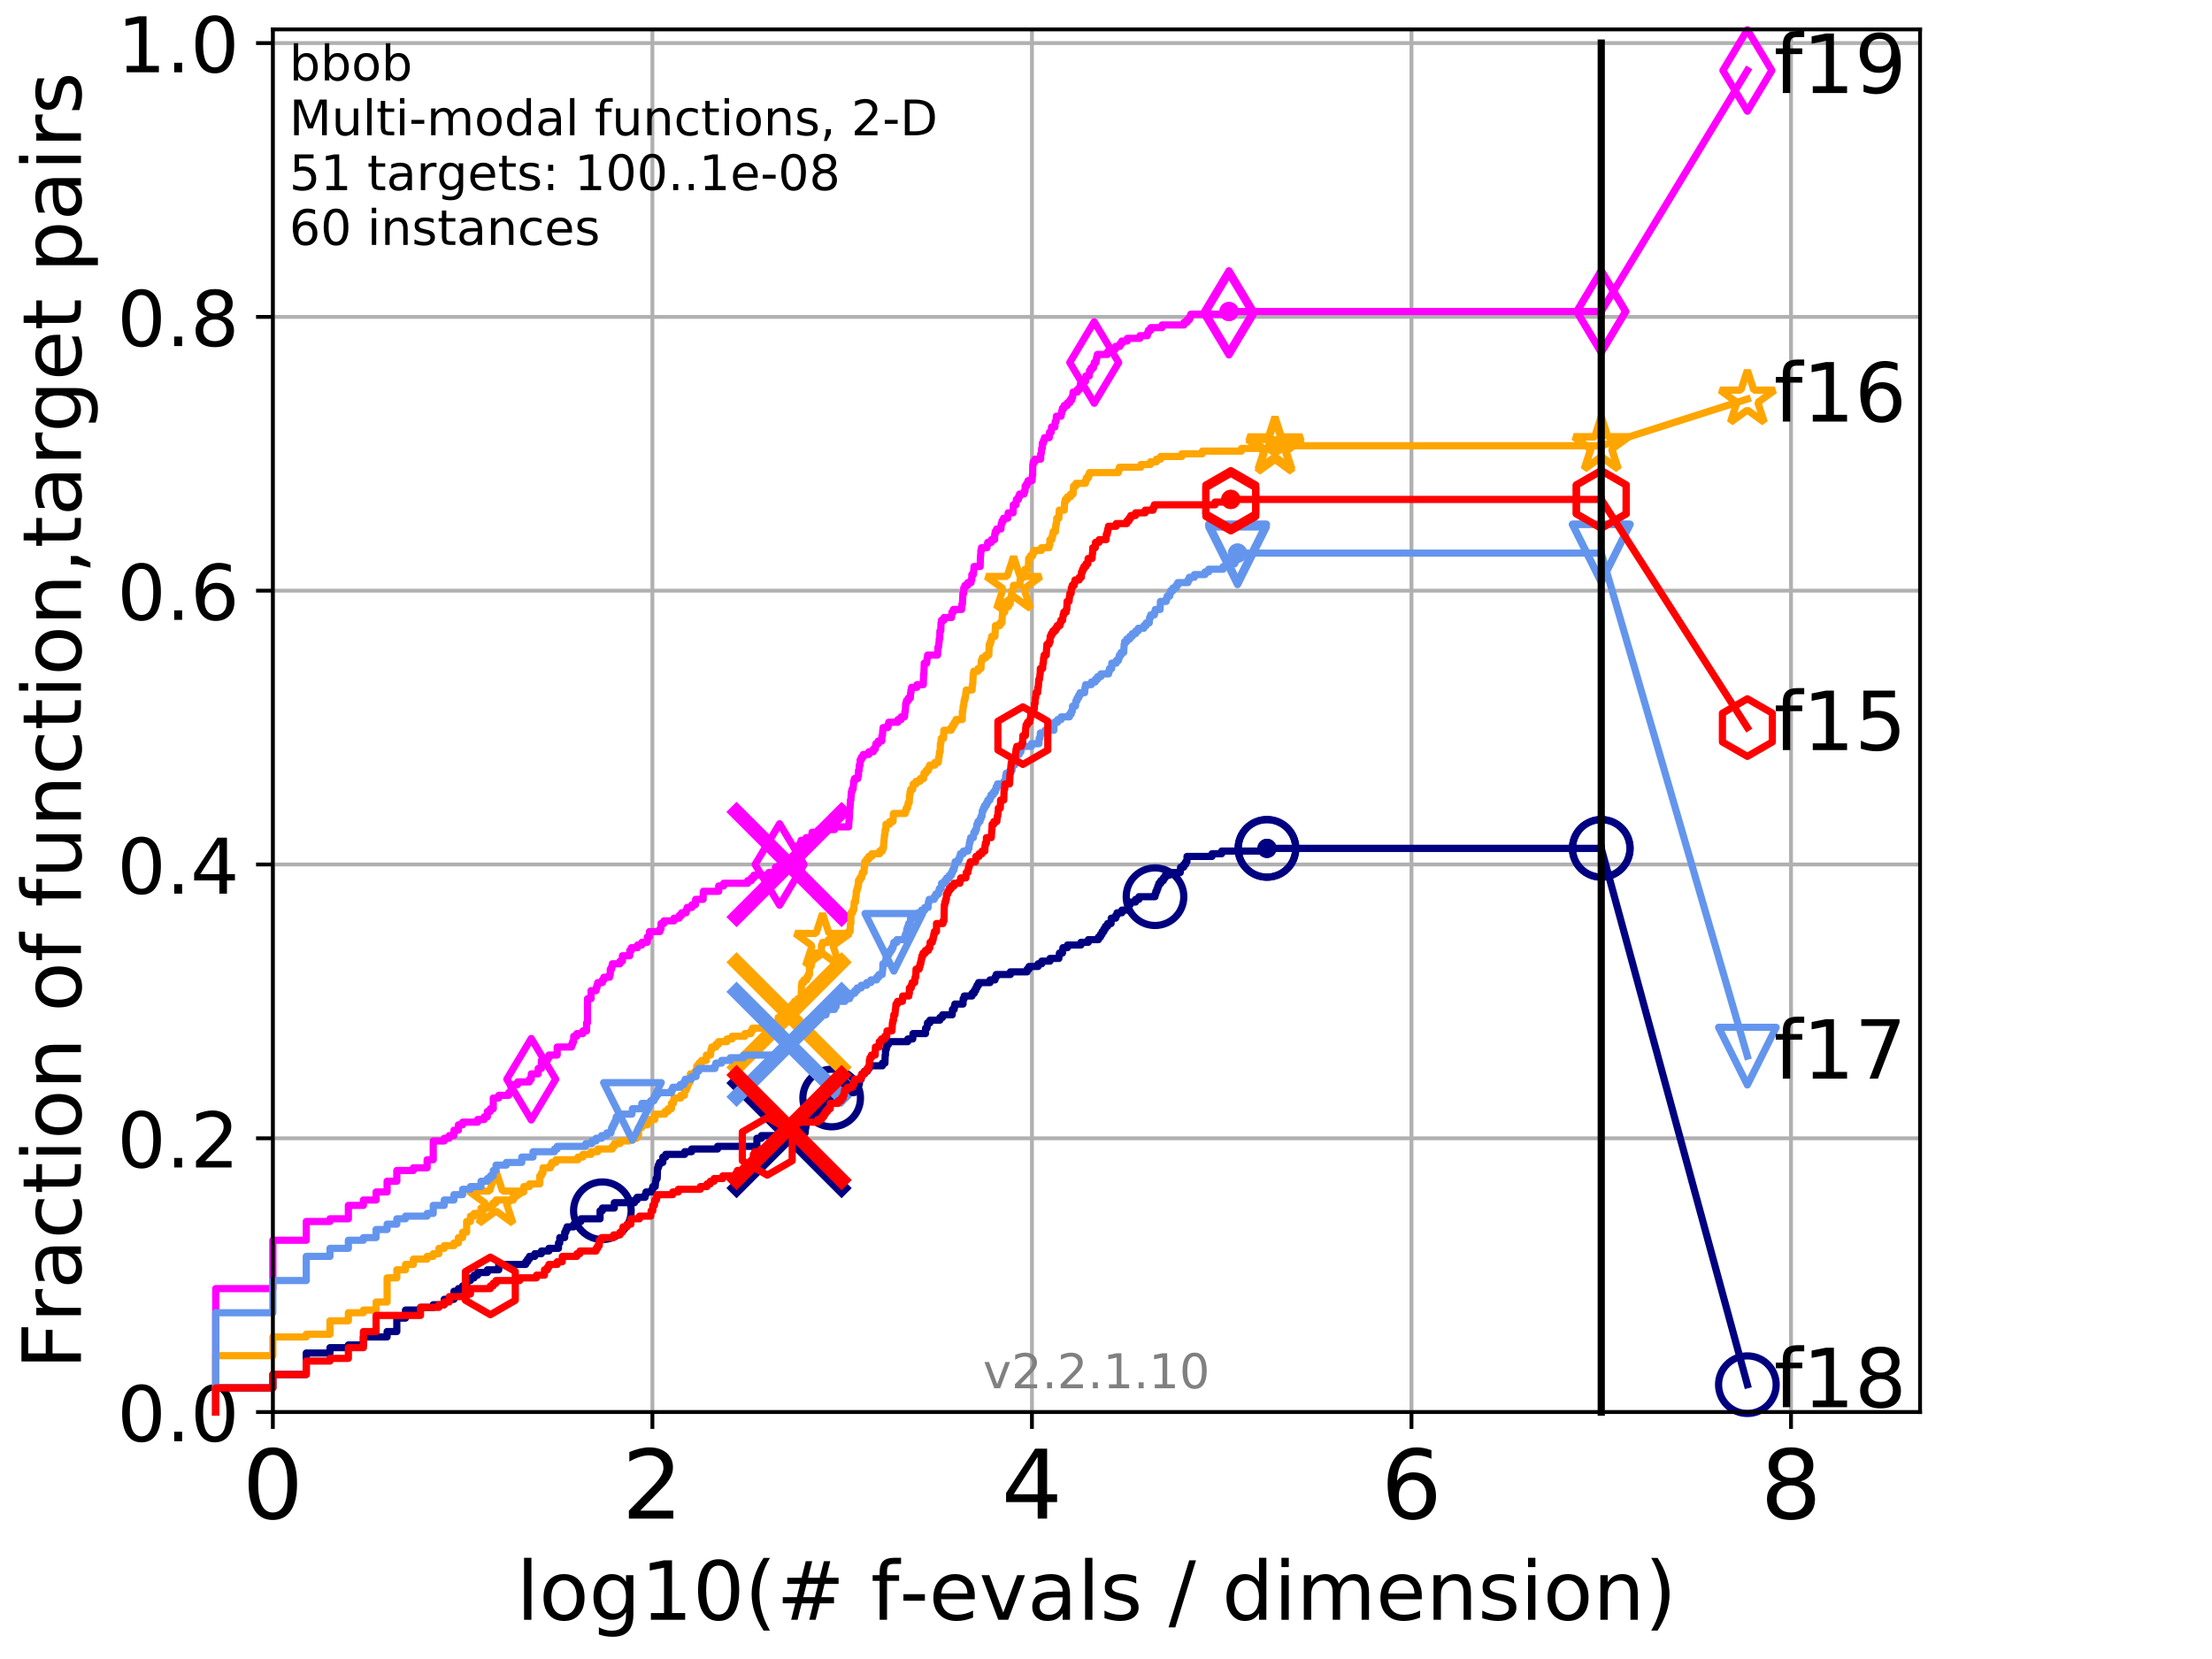 <?xml version="1.0" encoding="utf-8" standalone="no"?>
<!DOCTYPE svg PUBLIC "-//W3C//DTD SVG 1.1//EN"
  "http://www.w3.org/Graphics/SVG/1.1/DTD/svg11.dtd">
<!-- Created with matplotlib (http://matplotlib.org/) -->
<svg height="345.6pt" version="1.1" viewBox="0 0 460.8 345.6" width="460.8pt" xmlns="http://www.w3.org/2000/svg" xmlns:xlink="http://www.w3.org/1999/xlink">
 <defs>
  <style type="text/css">
*{stroke-linecap:butt;stroke-linejoin:round;}
  </style>
 </defs>
 <g id="figure_1">
  <g id="patch_1">
   <path d="M 0 345.6 
L 460.8 345.6 
L 460.8 0 
L 0 0 
z
" style="fill:#ffffff;"/>
  </g>
  <g id="axes_1">
   <g id="patch_2">
    <path d="M 56.84 294.16 
L 399.984 294.16 
L 399.984 6.125 
L 56.84 6.125 
z
" style="fill:#ffffff;"/>
   </g>
   <g id="matplotlib.axis_1">
    <g id="xtick_1">
     <g id="line2d_1">
      <path clip-path="url(#p70b4c707cb)" d="M 56.84 294.16 
L 56.84 6.125 
" style="fill:none;stroke:#b0b0b0;stroke-linecap:square;stroke-width:0.8;"/>
     </g>
     <g id="line2d_2">
      <defs>
       <path d="M 0 0 
L 0 3.5 
" id="m38d3b7bae4" style="stroke:#000000;stroke-width:0.8;"/>
      </defs>
      <g>
       <use style="stroke:#000000;stroke-width:0.8;" x="56.84" xlink:href="#m38d3b7bae4" y="294.16"/>
      </g>
     </g>
     <g id="text_1">
      <!-- 0 -->
      <defs>
       <path d="M 31.781 66.406 
Q 24.172 66.406 20.328 58.906 
Q 16.5 51.422 16.5 36.375 
Q 16.5 21.391 20.328 13.891 
Q 24.172 6.391 31.781 6.391 
Q 39.453 6.391 43.281 13.891 
Q 47.125 21.391 47.125 36.375 
Q 47.125 51.422 43.281 58.906 
Q 39.453 66.406 31.781 66.406 
z
M 31.781 74.219 
Q 44.047 74.219 50.516 64.516 
Q 56.984 54.828 56.984 36.375 
Q 56.984 17.969 50.516 8.266 
Q 44.047 -1.422 31.781 -1.422 
Q 19.531 -1.422 13.062 8.266 
Q 6.594 17.969 6.594 36.375 
Q 6.594 54.828 13.062 64.516 
Q 19.531 74.219 31.781 74.219 
z
" id="DejaVuSans-30"/>
      </defs>
      <g transform="translate(50.477 316.357)scale(0.2 -0.2)">
       <use xlink:href="#DejaVuSans-30"/>
      </g>
     </g>
    </g>
    <g id="xtick_2">
     <g id="line2d_3">
      <path clip-path="url(#p70b4c707cb)" d="M 135.905 294.16 
L 135.905 6.125 
" style="fill:none;stroke:#b0b0b0;stroke-linecap:square;stroke-width:0.8;"/>
     </g>
     <g id="line2d_4">
      <g>
       <use style="stroke:#000000;stroke-width:0.8;" x="135.905" xlink:href="#m38d3b7bae4" y="294.16"/>
      </g>
     </g>
     <g id="text_2">
      <!-- 2 -->
      <defs>
       <path d="M 19.188 8.297 
L 53.609 8.297 
L 53.609 0 
L 7.328 0 
L 7.328 8.297 
Q 12.938 14.109 22.625 23.891 
Q 32.328 33.688 34.812 36.531 
Q 39.547 41.844 41.422 45.531 
Q 43.312 49.219 43.312 52.781 
Q 43.312 58.594 39.234 62.25 
Q 35.156 65.922 28.609 65.922 
Q 23.969 65.922 18.812 64.312 
Q 13.672 62.703 7.812 59.422 
L 7.812 69.391 
Q 13.766 71.781 18.938 73 
Q 24.125 74.219 28.422 74.219 
Q 39.75 74.219 46.484 68.547 
Q 53.219 62.891 53.219 53.422 
Q 53.219 48.922 51.531 44.891 
Q 49.859 40.875 45.406 35.406 
Q 44.188 33.984 37.641 27.219 
Q 31.109 20.453 19.188 8.297 
z
" id="DejaVuSans-32"/>
      </defs>
      <g transform="translate(129.543 316.357)scale(0.2 -0.2)">
       <use xlink:href="#DejaVuSans-32"/>
      </g>
     </g>
    </g>
    <g id="xtick_3">
     <g id="line2d_5">
      <path clip-path="url(#p70b4c707cb)" d="M 214.971 294.16 
L 214.971 6.125 
" style="fill:none;stroke:#b0b0b0;stroke-linecap:square;stroke-width:0.8;"/>
     </g>
     <g id="line2d_6">
      <g>
       <use style="stroke:#000000;stroke-width:0.8;" x="214.971" xlink:href="#m38d3b7bae4" y="294.16"/>
      </g>
     </g>
     <g id="text_3">
      <!-- 4 -->
      <defs>
       <path d="M 37.797 64.312 
L 12.891 25.391 
L 37.797 25.391 
z
M 35.203 72.906 
L 47.609 72.906 
L 47.609 25.391 
L 58.016 25.391 
L 58.016 17.188 
L 47.609 17.188 
L 47.609 0 
L 37.797 0 
L 37.797 17.188 
L 4.891 17.188 
L 4.891 26.703 
z
" id="DejaVuSans-34"/>
      </defs>
      <g transform="translate(208.608 316.357)scale(0.2 -0.2)">
       <use xlink:href="#DejaVuSans-34"/>
      </g>
     </g>
    </g>
    <g id="xtick_4">
     <g id="line2d_7">
      <path clip-path="url(#p70b4c707cb)" d="M 294.036 294.16 
L 294.036 6.125 
" style="fill:none;stroke:#b0b0b0;stroke-linecap:square;stroke-width:0.8;"/>
     </g>
     <g id="line2d_8">
      <g>
       <use style="stroke:#000000;stroke-width:0.8;" x="294.036" xlink:href="#m38d3b7bae4" y="294.16"/>
      </g>
     </g>
     <g id="text_4">
      <!-- 6 -->
      <defs>
       <path d="M 33.016 40.375 
Q 26.375 40.375 22.484 35.828 
Q 18.609 31.297 18.609 23.391 
Q 18.609 15.531 22.484 10.953 
Q 26.375 6.391 33.016 6.391 
Q 39.656 6.391 43.531 10.953 
Q 47.406 15.531 47.406 23.391 
Q 47.406 31.297 43.531 35.828 
Q 39.656 40.375 33.016 40.375 
z
M 52.594 71.297 
L 52.594 62.312 
Q 48.875 64.062 45.094 64.984 
Q 41.312 65.922 37.594 65.922 
Q 27.828 65.922 22.672 59.328 
Q 17.531 52.734 16.797 39.406 
Q 19.672 43.656 24.016 45.922 
Q 28.375 48.188 33.594 48.188 
Q 44.578 48.188 50.953 41.516 
Q 57.328 34.859 57.328 23.391 
Q 57.328 12.156 50.688 5.359 
Q 44.047 -1.422 33.016 -1.422 
Q 20.359 -1.422 13.672 8.266 
Q 6.984 17.969 6.984 36.375 
Q 6.984 53.656 15.188 63.938 
Q 23.391 74.219 37.203 74.219 
Q 40.922 74.219 44.703 73.484 
Q 48.484 72.75 52.594 71.297 
z
" id="DejaVuSans-36"/>
      </defs>
      <g transform="translate(287.674 316.357)scale(0.2 -0.2)">
       <use xlink:href="#DejaVuSans-36"/>
      </g>
     </g>
    </g>
    <g id="xtick_5">
     <g id="line2d_9">
      <path clip-path="url(#p70b4c707cb)" d="M 373.102 294.16 
L 373.102 6.125 
" style="fill:none;stroke:#b0b0b0;stroke-linecap:square;stroke-width:0.8;"/>
     </g>
     <g id="line2d_10">
      <g>
       <use style="stroke:#000000;stroke-width:0.8;" x="373.102" xlink:href="#m38d3b7bae4" y="294.16"/>
      </g>
     </g>
     <g id="text_5">
      <!-- 8 -->
      <defs>
       <path d="M 31.781 34.625 
Q 24.75 34.625 20.719 30.859 
Q 16.703 27.094 16.703 20.516 
Q 16.703 13.922 20.719 10.156 
Q 24.75 6.391 31.781 6.391 
Q 38.812 6.391 42.859 10.172 
Q 46.922 13.969 46.922 20.516 
Q 46.922 27.094 42.891 30.859 
Q 38.875 34.625 31.781 34.625 
z
M 21.922 38.812 
Q 15.578 40.375 12.031 44.719 
Q 8.5 49.078 8.5 55.328 
Q 8.5 64.062 14.719 69.141 
Q 20.953 74.219 31.781 74.219 
Q 42.672 74.219 48.875 69.141 
Q 55.078 64.062 55.078 55.328 
Q 55.078 49.078 51.531 44.719 
Q 48 40.375 41.703 38.812 
Q 48.828 37.156 52.797 32.312 
Q 56.781 27.484 56.781 20.516 
Q 56.781 9.906 50.312 4.234 
Q 43.844 -1.422 31.781 -1.422 
Q 19.734 -1.422 13.25 4.234 
Q 6.781 9.906 6.781 20.516 
Q 6.781 27.484 10.781 32.312 
Q 14.797 37.156 21.922 38.812 
z
M 18.312 54.391 
Q 18.312 48.734 21.844 45.562 
Q 25.391 42.391 31.781 42.391 
Q 38.141 42.391 41.719 45.562 
Q 45.312 48.734 45.312 54.391 
Q 45.312 60.062 41.719 63.234 
Q 38.141 66.406 31.781 66.406 
Q 25.391 66.406 21.844 63.234 
Q 18.312 60.062 18.312 54.391 
z
" id="DejaVuSans-38"/>
      </defs>
      <g transform="translate(366.739 316.357)scale(0.2 -0.2)">
       <use xlink:href="#DejaVuSans-38"/>
      </g>
     </g>
    </g>
    <g id="text_6">
     <!-- log10(# f-evals / dimension) -->
     <defs>
      <path d="M 9.422 75.984 
L 18.406 75.984 
L 18.406 0 
L 9.422 0 
z
" id="DejaVuSans-6c"/>
      <path d="M 30.609 48.391 
Q 23.391 48.391 19.188 42.75 
Q 14.984 37.109 14.984 27.297 
Q 14.984 17.484 19.156 11.844 
Q 23.344 6.203 30.609 6.203 
Q 37.797 6.203 41.984 11.859 
Q 46.188 17.531 46.188 27.297 
Q 46.188 37.016 41.984 42.703 
Q 37.797 48.391 30.609 48.391 
z
M 30.609 56 
Q 42.328 56 49.016 48.375 
Q 55.719 40.766 55.719 27.297 
Q 55.719 13.875 49.016 6.219 
Q 42.328 -1.422 30.609 -1.422 
Q 18.844 -1.422 12.172 6.219 
Q 5.516 13.875 5.516 27.297 
Q 5.516 40.766 12.172 48.375 
Q 18.844 56 30.609 56 
z
" id="DejaVuSans-6f"/>
      <path d="M 45.406 27.984 
Q 45.406 37.75 41.375 43.109 
Q 37.359 48.484 30.078 48.484 
Q 22.859 48.484 18.828 43.109 
Q 14.797 37.75 14.797 27.984 
Q 14.797 18.266 18.828 12.891 
Q 22.859 7.516 30.078 7.516 
Q 37.359 7.516 41.375 12.891 
Q 45.406 18.266 45.406 27.984 
z
M 54.391 6.781 
Q 54.391 -7.172 48.188 -13.984 
Q 42 -20.797 29.203 -20.797 
Q 24.469 -20.797 20.266 -20.094 
Q 16.062 -19.391 12.109 -17.922 
L 12.109 -9.188 
Q 16.062 -11.328 19.922 -12.344 
Q 23.781 -13.375 27.781 -13.375 
Q 36.625 -13.375 41.016 -8.766 
Q 45.406 -4.156 45.406 5.172 
L 45.406 9.625 
Q 42.625 4.781 38.281 2.391 
Q 33.938 0 27.875 0 
Q 17.828 0 11.672 7.656 
Q 5.516 15.328 5.516 27.984 
Q 5.516 40.672 11.672 48.328 
Q 17.828 56 27.875 56 
Q 33.938 56 38.281 53.609 
Q 42.625 51.219 45.406 46.391 
L 45.406 54.688 
L 54.391 54.688 
z
" id="DejaVuSans-67"/>
      <path d="M 12.406 8.297 
L 28.516 8.297 
L 28.516 63.922 
L 10.984 60.406 
L 10.984 69.391 
L 28.422 72.906 
L 38.281 72.906 
L 38.281 8.297 
L 54.391 8.297 
L 54.391 0 
L 12.406 0 
z
" id="DejaVuSans-31"/>
      <path d="M 31 75.875 
Q 24.469 64.656 21.281 53.656 
Q 18.109 42.672 18.109 31.391 
Q 18.109 20.125 21.312 9.062 
Q 24.516 -2 31 -13.188 
L 23.188 -13.188 
Q 15.875 -1.703 12.234 9.375 
Q 8.594 20.453 8.594 31.391 
Q 8.594 42.281 12.203 53.312 
Q 15.828 64.359 23.188 75.875 
z
" id="DejaVuSans-28"/>
      <path d="M 51.125 44 
L 36.922 44 
L 32.812 27.688 
L 47.125 27.688 
z
M 43.797 71.781 
L 38.719 51.516 
L 52.984 51.516 
L 58.109 71.781 
L 65.922 71.781 
L 60.891 51.516 
L 76.125 51.516 
L 76.125 44 
L 58.984 44 
L 54.984 27.688 
L 70.516 27.688 
L 70.516 20.219 
L 53.078 20.219 
L 48 0 
L 40.188 0 
L 45.219 20.219 
L 30.906 20.219 
L 25.875 0 
L 18.016 0 
L 23.094 20.219 
L 7.719 20.219 
L 7.719 27.688 
L 24.906 27.688 
L 29 44 
L 13.281 44 
L 13.281 51.516 
L 30.906 51.516 
L 35.891 71.781 
z
" id="DejaVuSans-23"/>
      <path id="DejaVuSans-20"/>
      <path d="M 37.109 75.984 
L 37.109 68.5 
L 28.516 68.5 
Q 23.688 68.5 21.797 66.547 
Q 19.922 64.594 19.922 59.516 
L 19.922 54.688 
L 34.719 54.688 
L 34.719 47.703 
L 19.922 47.703 
L 19.922 0 
L 10.891 0 
L 10.891 47.703 
L 2.297 47.703 
L 2.297 54.688 
L 10.891 54.688 
L 10.891 58.5 
Q 10.891 67.625 15.141 71.797 
Q 19.391 75.984 28.609 75.984 
z
" id="DejaVuSans-66"/>
      <path d="M 4.891 31.391 
L 31.203 31.391 
L 31.203 23.391 
L 4.891 23.391 
z
" id="DejaVuSans-2d"/>
      <path d="M 56.203 29.594 
L 56.203 25.203 
L 14.891 25.203 
Q 15.484 15.922 20.484 11.062 
Q 25.484 6.203 34.422 6.203 
Q 39.594 6.203 44.453 7.469 
Q 49.312 8.734 54.109 11.281 
L 54.109 2.781 
Q 49.266 0.734 44.188 -0.344 
Q 39.109 -1.422 33.891 -1.422 
Q 20.797 -1.422 13.156 6.188 
Q 5.516 13.812 5.516 26.812 
Q 5.516 40.234 12.766 48.109 
Q 20.016 56 32.328 56 
Q 43.359 56 49.781 48.891 
Q 56.203 41.797 56.203 29.594 
z
M 47.219 32.234 
Q 47.125 39.594 43.094 43.984 
Q 39.062 48.391 32.422 48.391 
Q 24.906 48.391 20.391 44.141 
Q 15.875 39.891 15.188 32.172 
z
" id="DejaVuSans-65"/>
      <path d="M 2.984 54.688 
L 12.5 54.688 
L 29.594 8.797 
L 46.688 54.688 
L 56.203 54.688 
L 35.688 0 
L 23.484 0 
z
" id="DejaVuSans-76"/>
      <path d="M 34.281 27.484 
Q 23.391 27.484 19.188 25 
Q 14.984 22.516 14.984 16.5 
Q 14.984 11.719 18.141 8.906 
Q 21.297 6.109 26.703 6.109 
Q 34.188 6.109 38.703 11.406 
Q 43.219 16.703 43.219 25.484 
L 43.219 27.484 
z
M 52.203 31.203 
L 52.203 0 
L 43.219 0 
L 43.219 8.297 
Q 40.141 3.328 35.547 0.953 
Q 30.953 -1.422 24.312 -1.422 
Q 15.922 -1.422 10.953 3.297 
Q 6 8.016 6 15.922 
Q 6 25.141 12.172 29.828 
Q 18.359 34.516 30.609 34.516 
L 43.219 34.516 
L 43.219 35.406 
Q 43.219 41.609 39.141 45 
Q 35.062 48.391 27.688 48.391 
Q 23 48.391 18.547 47.266 
Q 14.109 46.141 10.016 43.891 
L 10.016 52.203 
Q 14.938 54.109 19.578 55.047 
Q 24.219 56 28.609 56 
Q 40.484 56 46.344 49.844 
Q 52.203 43.703 52.203 31.203 
z
" id="DejaVuSans-61"/>
      <path d="M 44.281 53.078 
L 44.281 44.578 
Q 40.484 46.531 36.375 47.5 
Q 32.281 48.484 27.875 48.484 
Q 21.188 48.484 17.844 46.438 
Q 14.5 44.391 14.5 40.281 
Q 14.5 37.156 16.891 35.375 
Q 19.281 33.594 26.516 31.984 
L 29.594 31.297 
Q 39.156 29.25 43.188 25.516 
Q 47.219 21.781 47.219 15.094 
Q 47.219 7.469 41.188 3.016 
Q 35.156 -1.422 24.609 -1.422 
Q 20.219 -1.422 15.453 -0.562 
Q 10.688 0.297 5.422 2 
L 5.422 11.281 
Q 10.406 8.688 15.234 7.391 
Q 20.062 6.109 24.812 6.109 
Q 31.156 6.109 34.562 8.281 
Q 37.984 10.453 37.984 14.406 
Q 37.984 18.062 35.516 20.016 
Q 33.062 21.969 24.703 23.781 
L 21.578 24.516 
Q 13.234 26.266 9.516 29.906 
Q 5.812 33.547 5.812 39.891 
Q 5.812 47.609 11.281 51.797 
Q 16.75 56 26.812 56 
Q 31.781 56 36.172 55.266 
Q 40.578 54.547 44.281 53.078 
z
" id="DejaVuSans-73"/>
      <path d="M 25.391 72.906 
L 33.688 72.906 
L 8.297 -9.281 
L 0 -9.281 
z
" id="DejaVuSans-2f"/>
      <path d="M 45.406 46.391 
L 45.406 75.984 
L 54.391 75.984 
L 54.391 0 
L 45.406 0 
L 45.406 8.203 
Q 42.578 3.328 38.25 0.953 
Q 33.938 -1.422 27.875 -1.422 
Q 17.969 -1.422 11.734 6.484 
Q 5.516 14.406 5.516 27.297 
Q 5.516 40.188 11.734 48.094 
Q 17.969 56 27.875 56 
Q 33.938 56 38.25 53.625 
Q 42.578 51.266 45.406 46.391 
z
M 14.797 27.297 
Q 14.797 17.391 18.875 11.75 
Q 22.953 6.109 30.078 6.109 
Q 37.203 6.109 41.297 11.75 
Q 45.406 17.391 45.406 27.297 
Q 45.406 37.203 41.297 42.844 
Q 37.203 48.484 30.078 48.484 
Q 22.953 48.484 18.875 42.844 
Q 14.797 37.203 14.797 27.297 
z
" id="DejaVuSans-64"/>
      <path d="M 9.422 54.688 
L 18.406 54.688 
L 18.406 0 
L 9.422 0 
z
M 9.422 75.984 
L 18.406 75.984 
L 18.406 64.594 
L 9.422 64.594 
z
" id="DejaVuSans-69"/>
      <path d="M 52 44.188 
Q 55.375 50.25 60.062 53.125 
Q 64.75 56 71.094 56 
Q 79.641 56 84.281 50.016 
Q 88.922 44.047 88.922 33.016 
L 88.922 0 
L 79.891 0 
L 79.891 32.719 
Q 79.891 40.578 77.094 44.375 
Q 74.312 48.188 68.609 48.188 
Q 61.625 48.188 57.562 43.547 
Q 53.516 38.922 53.516 30.906 
L 53.516 0 
L 44.484 0 
L 44.484 32.719 
Q 44.484 40.625 41.703 44.406 
Q 38.922 48.188 33.109 48.188 
Q 26.219 48.188 22.156 43.531 
Q 18.109 38.875 18.109 30.906 
L 18.109 0 
L 9.078 0 
L 9.078 54.688 
L 18.109 54.688 
L 18.109 46.188 
Q 21.188 51.219 25.484 53.609 
Q 29.781 56 35.688 56 
Q 41.656 56 45.828 52.969 
Q 50 49.953 52 44.188 
z
" id="DejaVuSans-6d"/>
      <path d="M 54.891 33.016 
L 54.891 0 
L 45.906 0 
L 45.906 32.719 
Q 45.906 40.484 42.875 44.328 
Q 39.844 48.188 33.797 48.188 
Q 26.516 48.188 22.312 43.547 
Q 18.109 38.922 18.109 30.906 
L 18.109 0 
L 9.078 0 
L 9.078 54.688 
L 18.109 54.688 
L 18.109 46.188 
Q 21.344 51.125 25.703 53.562 
Q 30.078 56 35.797 56 
Q 45.219 56 50.047 50.172 
Q 54.891 44.344 54.891 33.016 
z
" id="DejaVuSans-6e"/>
      <path d="M 8.016 75.875 
L 15.828 75.875 
Q 23.141 64.359 26.781 53.312 
Q 30.422 42.281 30.422 31.391 
Q 30.422 20.453 26.781 9.375 
Q 23.141 -1.703 15.828 -13.188 
L 8.016 -13.188 
Q 14.5 -2 17.703 9.062 
Q 20.906 20.125 20.906 31.391 
Q 20.906 42.672 17.703 53.656 
Q 14.5 64.656 8.016 75.875 
z
" id="DejaVuSans-29"/>
     </defs>
     <g transform="translate(107.571 337.434)scale(0.17 -0.17)">
      <use xlink:href="#DejaVuSans-6c"/>
      <use x="27.783" xlink:href="#DejaVuSans-6f"/>
      <use x="88.965" xlink:href="#DejaVuSans-67"/>
      <use x="152.441" xlink:href="#DejaVuSans-31"/>
      <use x="216.064" xlink:href="#DejaVuSans-30"/>
      <use x="279.688" xlink:href="#DejaVuSans-28"/>
      <use x="318.701" xlink:href="#DejaVuSans-23"/>
      <use x="402.49" xlink:href="#DejaVuSans-20"/>
      <use x="434.277" xlink:href="#DejaVuSans-66"/>
      <use x="469.404" xlink:href="#DejaVuSans-2d"/>
      <use x="505.488" xlink:href="#DejaVuSans-65"/>
      <use x="567.012" xlink:href="#DejaVuSans-76"/>
      <use x="626.191" xlink:href="#DejaVuSans-61"/>
      <use x="687.471" xlink:href="#DejaVuSans-6c"/>
      <use x="715.254" xlink:href="#DejaVuSans-73"/>
      <use x="767.354" xlink:href="#DejaVuSans-20"/>
      <use x="799.141" xlink:href="#DejaVuSans-2f"/>
      <use x="832.832" xlink:href="#DejaVuSans-20"/>
      <use x="864.619" xlink:href="#DejaVuSans-64"/>
      <use x="928.096" xlink:href="#DejaVuSans-69"/>
      <use x="955.879" xlink:href="#DejaVuSans-6d"/>
      <use x="1053.291" xlink:href="#DejaVuSans-65"/>
      <use x="1114.814" xlink:href="#DejaVuSans-6e"/>
      <use x="1178.193" xlink:href="#DejaVuSans-73"/>
      <use x="1230.293" xlink:href="#DejaVuSans-69"/>
      <use x="1258.076" xlink:href="#DejaVuSans-6f"/>
      <use x="1319.258" xlink:href="#DejaVuSans-6e"/>
      <use x="1382.637" xlink:href="#DejaVuSans-29"/>
     </g>
    </g>
   </g>
   <g id="matplotlib.axis_2">
    <g id="ytick_1">
     <g id="line2d_11">
      <path clip-path="url(#p70b4c707cb)" d="M 56.84 294.16 
L 399.984 294.16 
" style="fill:none;stroke:#b0b0b0;stroke-linecap:square;stroke-width:0.8;"/>
     </g>
     <g id="line2d_12">
      <defs>
       <path d="M 0 0 
L -3.5 0 
" id="m2ca33a01de" style="stroke:#000000;stroke-width:0.8;"/>
      </defs>
      <g>
       <use style="stroke:#000000;stroke-width:0.8;" x="56.84" xlink:href="#m2ca33a01de" y="294.16"/>
      </g>
     </g>
     <g id="text_7">
      <!-- 0.0 -->
      <defs>
       <path d="M 10.688 12.406 
L 21 12.406 
L 21 0 
L 10.688 0 
z
" id="DejaVuSans-2e"/>
      </defs>
      <g transform="translate(24.395 300.239)scale(0.16 -0.16)">
       <use xlink:href="#DejaVuSans-30"/>
       <use x="63.623" xlink:href="#DejaVuSans-2e"/>
       <use x="95.41" xlink:href="#DejaVuSans-30"/>
      </g>
     </g>
    </g>
    <g id="ytick_2">
     <g id="line2d_13">
      <path clip-path="url(#p70b4c707cb)" d="M 56.84 237.123 
L 399.984 237.123 
" style="fill:none;stroke:#b0b0b0;stroke-linecap:square;stroke-width:0.8;"/>
     </g>
     <g id="line2d_14">
      <g>
       <use style="stroke:#000000;stroke-width:0.8;" x="56.84" xlink:href="#m2ca33a01de" y="237.123"/>
      </g>
     </g>
     <g id="text_8">
      <!-- 0.2 -->
      <g transform="translate(24.395 243.202)scale(0.16 -0.16)">
       <use xlink:href="#DejaVuSans-30"/>
       <use x="63.623" xlink:href="#DejaVuSans-2e"/>
       <use x="95.41" xlink:href="#DejaVuSans-32"/>
      </g>
     </g>
    </g>
    <g id="ytick_3">
     <g id="line2d_15">
      <path clip-path="url(#p70b4c707cb)" d="M 56.84 180.087 
L 399.984 180.087 
" style="fill:none;stroke:#b0b0b0;stroke-linecap:square;stroke-width:0.8;"/>
     </g>
     <g id="line2d_16">
      <g>
       <use style="stroke:#000000;stroke-width:0.8;" x="56.84" xlink:href="#m2ca33a01de" y="180.087"/>
      </g>
     </g>
     <g id="text_9">
      <!-- 0.4 -->
      <g transform="translate(24.395 186.166)scale(0.16 -0.16)">
       <use xlink:href="#DejaVuSans-30"/>
       <use x="63.623" xlink:href="#DejaVuSans-2e"/>
       <use x="95.41" xlink:href="#DejaVuSans-34"/>
      </g>
     </g>
    </g>
    <g id="ytick_4">
     <g id="line2d_17">
      <path clip-path="url(#p70b4c707cb)" d="M 56.84 123.05 
L 399.984 123.05 
" style="fill:none;stroke:#b0b0b0;stroke-linecap:square;stroke-width:0.8;"/>
     </g>
     <g id="line2d_18">
      <g>
       <use style="stroke:#000000;stroke-width:0.8;" x="56.84" xlink:href="#m2ca33a01de" y="123.05"/>
      </g>
     </g>
     <g id="text_10">
      <!-- 0.6 -->
      <g transform="translate(24.395 129.129)scale(0.16 -0.16)">
       <use xlink:href="#DejaVuSans-30"/>
       <use x="63.623" xlink:href="#DejaVuSans-2e"/>
       <use x="95.41" xlink:href="#DejaVuSans-36"/>
      </g>
     </g>
    </g>
    <g id="ytick_5">
     <g id="line2d_19">
      <path clip-path="url(#p70b4c707cb)" d="M 56.84 66.014 
L 399.984 66.014 
" style="fill:none;stroke:#b0b0b0;stroke-linecap:square;stroke-width:0.8;"/>
     </g>
     <g id="line2d_20">
      <g>
       <use style="stroke:#000000;stroke-width:0.8;" x="56.84" xlink:href="#m2ca33a01de" y="66.014"/>
      </g>
     </g>
     <g id="text_11">
      <!-- 0.8 -->
      <g transform="translate(24.395 72.092)scale(0.16 -0.16)">
       <use xlink:href="#DejaVuSans-30"/>
       <use x="63.623" xlink:href="#DejaVuSans-2e"/>
       <use x="95.41" xlink:href="#DejaVuSans-38"/>
      </g>
     </g>
    </g>
    <g id="ytick_6">
     <g id="line2d_21">
      <path clip-path="url(#p70b4c707cb)" d="M 56.84 8.977 
L 399.984 8.977 
" style="fill:none;stroke:#b0b0b0;stroke-linecap:square;stroke-width:0.8;"/>
     </g>
     <g id="line2d_22">
      <g>
       <use style="stroke:#000000;stroke-width:0.8;" x="56.84" xlink:href="#m2ca33a01de" y="8.977"/>
      </g>
     </g>
     <g id="text_12">
      <!-- 1.0 -->
      <g transform="translate(24.395 15.056)scale(0.16 -0.16)">
       <use xlink:href="#DejaVuSans-31"/>
       <use x="63.623" xlink:href="#DejaVuSans-2e"/>
       <use x="95.41" xlink:href="#DejaVuSans-30"/>
      </g>
     </g>
    </g>
    <g id="text_13">
     <!-- Fraction of function,target pairs -->
     <defs>
      <path d="M 9.812 72.906 
L 51.703 72.906 
L 51.703 64.594 
L 19.672 64.594 
L 19.672 43.109 
L 48.578 43.109 
L 48.578 34.812 
L 19.672 34.812 
L 19.672 0 
L 9.812 0 
z
" id="DejaVuSans-46"/>
      <path d="M 41.109 46.297 
Q 39.594 47.172 37.812 47.578 
Q 36.031 48 33.891 48 
Q 26.266 48 22.188 43.047 
Q 18.109 38.094 18.109 28.812 
L 18.109 0 
L 9.078 0 
L 9.078 54.688 
L 18.109 54.688 
L 18.109 46.188 
Q 20.953 51.172 25.484 53.578 
Q 30.031 56 36.531 56 
Q 37.453 56 38.578 55.875 
Q 39.703 55.766 41.062 55.516 
z
" id="DejaVuSans-72"/>
      <path d="M 48.781 52.594 
L 48.781 44.188 
Q 44.969 46.297 41.141 47.344 
Q 37.312 48.391 33.406 48.391 
Q 24.656 48.391 19.812 42.844 
Q 14.984 37.312 14.984 27.297 
Q 14.984 17.281 19.812 11.734 
Q 24.656 6.203 33.406 6.203 
Q 37.312 6.203 41.141 7.25 
Q 44.969 8.297 48.781 10.406 
L 48.781 2.094 
Q 45.016 0.344 40.984 -0.531 
Q 36.969 -1.422 32.422 -1.422 
Q 20.062 -1.422 12.781 6.344 
Q 5.516 14.109 5.516 27.297 
Q 5.516 40.672 12.859 48.328 
Q 20.219 56 33.016 56 
Q 37.156 56 41.109 55.141 
Q 45.062 54.297 48.781 52.594 
z
" id="DejaVuSans-63"/>
      <path d="M 18.312 70.219 
L 18.312 54.688 
L 36.812 54.688 
L 36.812 47.703 
L 18.312 47.703 
L 18.312 18.016 
Q 18.312 11.328 20.141 9.422 
Q 21.969 7.516 27.594 7.516 
L 36.812 7.516 
L 36.812 0 
L 27.594 0 
Q 17.188 0 13.234 3.875 
Q 9.281 7.766 9.281 18.016 
L 9.281 47.703 
L 2.688 47.703 
L 2.688 54.688 
L 9.281 54.688 
L 9.281 70.219 
z
" id="DejaVuSans-74"/>
      <path d="M 8.5 21.578 
L 8.5 54.688 
L 17.484 54.688 
L 17.484 21.922 
Q 17.484 14.156 20.5 10.266 
Q 23.531 6.391 29.594 6.391 
Q 36.859 6.391 41.078 11.031 
Q 45.312 15.672 45.312 23.688 
L 45.312 54.688 
L 54.297 54.688 
L 54.297 0 
L 45.312 0 
L 45.312 8.406 
Q 42.047 3.422 37.719 1 
Q 33.406 -1.422 27.688 -1.422 
Q 18.266 -1.422 13.375 4.438 
Q 8.5 10.297 8.5 21.578 
z
M 31.109 56 
z
" id="DejaVuSans-75"/>
      <path d="M 11.719 12.406 
L 22.016 12.406 
L 22.016 4 
L 14.016 -11.625 
L 7.719 -11.625 
L 11.719 4 
z
" id="DejaVuSans-2c"/>
      <path d="M 18.109 8.203 
L 18.109 -20.797 
L 9.078 -20.797 
L 9.078 54.688 
L 18.109 54.688 
L 18.109 46.391 
Q 20.953 51.266 25.266 53.625 
Q 29.594 56 35.594 56 
Q 45.562 56 51.781 48.094 
Q 58.016 40.188 58.016 27.297 
Q 58.016 14.406 51.781 6.484 
Q 45.562 -1.422 35.594 -1.422 
Q 29.594 -1.422 25.266 0.953 
Q 20.953 3.328 18.109 8.203 
z
M 48.688 27.297 
Q 48.688 37.203 44.609 42.844 
Q 40.531 48.484 33.406 48.484 
Q 26.266 48.484 22.188 42.844 
Q 18.109 37.203 18.109 27.297 
Q 18.109 17.391 22.188 11.75 
Q 26.266 6.109 33.406 6.109 
Q 40.531 6.109 44.609 11.75 
Q 48.688 17.391 48.688 27.297 
z
" id="DejaVuSans-70"/>
     </defs>
     <g transform="translate(16.86 285.282)rotate(-90)scale(0.17 -0.17)">
      <use xlink:href="#DejaVuSans-46"/>
      <use x="57.41" xlink:href="#DejaVuSans-72"/>
      <use x="98.523" xlink:href="#DejaVuSans-61"/>
      <use x="159.803" xlink:href="#DejaVuSans-63"/>
      <use x="214.783" xlink:href="#DejaVuSans-74"/>
      <use x="253.992" xlink:href="#DejaVuSans-69"/>
      <use x="281.775" xlink:href="#DejaVuSans-6f"/>
      <use x="342.957" xlink:href="#DejaVuSans-6e"/>
      <use x="406.336" xlink:href="#DejaVuSans-20"/>
      <use x="438.123" xlink:href="#DejaVuSans-6f"/>
      <use x="499.305" xlink:href="#DejaVuSans-66"/>
      <use x="534.51" xlink:href="#DejaVuSans-20"/>
      <use x="566.297" xlink:href="#DejaVuSans-66"/>
      <use x="601.502" xlink:href="#DejaVuSans-75"/>
      <use x="664.881" xlink:href="#DejaVuSans-6e"/>
      <use x="728.26" xlink:href="#DejaVuSans-63"/>
      <use x="783.24" xlink:href="#DejaVuSans-74"/>
      <use x="822.449" xlink:href="#DejaVuSans-69"/>
      <use x="850.232" xlink:href="#DejaVuSans-6f"/>
      <use x="911.414" xlink:href="#DejaVuSans-6e"/>
      <use x="974.793" xlink:href="#DejaVuSans-2c"/>
      <use x="1006.58" xlink:href="#DejaVuSans-74"/>
      <use x="1045.789" xlink:href="#DejaVuSans-61"/>
      <use x="1107.068" xlink:href="#DejaVuSans-72"/>
      <use x="1148.166" xlink:href="#DejaVuSans-67"/>
      <use x="1211.643" xlink:href="#DejaVuSans-65"/>
      <use x="1273.166" xlink:href="#DejaVuSans-74"/>
      <use x="1312.375" xlink:href="#DejaVuSans-20"/>
      <use x="1344.162" xlink:href="#DejaVuSans-70"/>
      <use x="1407.639" xlink:href="#DejaVuSans-61"/>
      <use x="1468.918" xlink:href="#DejaVuSans-69"/>
      <use x="1496.701" xlink:href="#DejaVuSans-72"/>
      <use x="1537.814" xlink:href="#DejaVuSans-73"/>
     </g>
    </g>
   </g>
   <g id="line2d_23">
    <defs>
     <path d="M 0 1.5 
C 0.398 1.5 0.779 1.342 1.061 1.061 
C 1.342 0.779 1.5 0.398 1.5 0 
C 1.5 -0.398 1.342 -0.779 1.061 -1.061 
C 0.779 -1.342 0.398 -1.5 0 -1.5 
C -0.398 -1.5 -0.779 -1.342 -1.061 -1.061 
C -1.342 -0.779 -1.5 -0.398 -1.5 0 
C -1.5 0.398 -1.342 0.779 -1.061 1.061 
C -0.779 1.342 -0.398 1.5 0 1.5 
z
" id="mdf39a703b9" style="stroke:#000080;"/>
    </defs>
    <g>
     <use style="fill:#000080;stroke:#000080;" x="263.934" xlink:href="#mdf39a703b9" y="176.732"/>
     <use style="fill:#000080;stroke:#000080;" x="263.934" xlink:href="#mdf39a703b9" y="176.732"/>
    </g>
   </g>
   <g id="line2d_24">
    <path d="M 44.939 294.16 
L 44.939 289.127 
L 56.84 289.127 
L 56.84 286.331 
L 63.801 286.331 
L 63.801 281.858 
L 68.741 281.858 
L 68.741 280.74 
L 72.572 280.74 
L 72.572 280.18 
L 75.702 280.18 
L 75.702 278.503 
L 80.641 278.503 
L 80.641 277.385 
L 82.663 277.385 
L 82.663 274.589 
L 84.472 274.589 
L 84.472 272.911 
L 87.602 272.911 
L 87.602 272.352 
L 90.249 272.352 
L 90.249 271.793 
L 92.542 271.793 
L 92.542 270.674 
L 94.564 270.674 
L 94.564 268.997 
L 95.492 268.997 
L 95.492 268.438 
L 96.373 268.438 
L 96.373 267.878 
L 97.21 267.878 
L 97.21 266.76 
L 98.009 266.76 
L 98.009 266.201 
L 98.772 266.201 
L 98.772 265.642 
L 99.503 265.642 
L 99.503 265.083 
L 101.525 265.083 
L 101.525 264.523 
L 103.897 264.523 
L 103.897 263.405 
L 109.515 263.405 
L 109.515 262.846 
L 109.91 262.846 
L 109.91 262.287 
L 110.295 262.287 
L 110.295 261.727 
L 111.404 261.727 
L 111.404 261.168 
L 112.778 261.168 
L 112.778 260.609 
L 114.354 260.609 
L 114.354 260.05 
L 116.343 260.05 
L 116.343 258.932 
L 116.609 258.932 
L 116.609 257.813 
L 117.634 257.813 
L 117.634 256.695 
L 117.881 256.695 
L 117.881 256.136 
L 118.125 256.136 
L 118.125 255.576 
L 119.518 255.576 
L 119.518 255.017 
L 120.174 255.017 
L 120.174 254.458 
L 121.011 254.458 
L 121.011 253.899 
L 125.005 253.899 
L 125.005 252.221 
L 125.484 252.221 
L 125.484 251.662 
L 127.973 251.662 
L 127.973 250.544 
L 132.181 250.544 
L 132.181 249.985 
L 132.706 249.985 
L 132.706 249.425 
L 134.38 249.425 
L 134.38 248.866 
L 134.567 248.866 
L 134.567 248.307 
L 135.819 248.307 
L 135.819 247.748 
L 135.991 247.748 
L 135.991 247.189 
L 136.496 247.189 
L 136.579 246.07 
L 136.661 246.07 
L 136.661 245.511 
L 136.906 245.511 
L 136.987 243.274 
L 137.147 243.274 
L 137.147 242.715 
L 137.385 242.715 
L 137.385 242.156 
L 138.08 242.156 
L 138.08 241.038 
L 138.674 241.038 
L 138.674 240.479 
L 142.636 240.479 
L 142.636 239.919 
L 144.082 239.919 
L 144.082 239.36 
L 149.481 239.36 
L 149.481 238.801 
L 157.657 238.801 
L 157.682 237.123 
L 158.621 237.123 
L 158.621 236.564 
L 164.408 236.564 
L 164.408 236.005 
L 167.736 236.005 
L 167.816 234.887 
L 167.883 234.887 
L 167.989 233.768 
L 168.2 233.768 
L 168.2 233.209 
L 168.715 233.209 
L 168.754 232.091 
L 168.968 232.091 
L 169.055 230.972 
L 169.461 230.972 
L 169.522 229.854 
L 169.702 229.854 
L 169.702 229.295 
L 170.396 229.295 
L 170.396 228.736 
L 173.253 228.736 
L 173.253 228.176 
L 176.325 228.176 
L 176.325 227.617 
L 177.949 227.617 
L 178.038 226.499 
L 178.647 226.499 
L 178.647 225.94 
L 179.006 225.94 
L 179.111 224.821 
L 179.399 224.821 
L 179.399 224.262 
L 179.555 224.262 
L 179.555 223.703 
L 180.087 223.703 
L 180.087 223.144 
L 180.724 223.144 
L 180.724 222.585 
L 181.098 222.585 
L 181.098 222.025 
L 183.821 222.025 
L 183.821 221.466 
L 184.35 221.466 
L 184.396 219.789 
L 184.462 219.789 
L 184.462 218.67 
L 184.634 218.67 
L 184.634 218.111 
L 184.764 218.111 
L 184.764 217.552 
L 185.105 217.552 
L 185.105 216.993 
L 189.103 216.993 
L 189.103 216.434 
L 190.144 216.434 
L 190.188 215.315 
L 192.797 215.315 
L 192.806 214.197 
L 193.112 214.197 
L 193.213 213.079 
L 193.718 213.079 
L 193.718 212.519 
L 195.798 212.519 
L 195.798 211.96 
L 196.34 211.96 
L 196.34 211.401 
L 198.365 211.401 
L 198.41 210.283 
L 198.776 210.283 
L 198.776 209.723 
L 198.912 209.723 
L 198.912 209.164 
L 200.614 209.164 
L 200.642 208.046 
L 200.868 208.046 
L 200.868 207.487 
L 202.485 207.487 
L 202.485 206.928 
L 202.945 206.928 
L 202.945 206.368 
L 203.26 206.368 
L 203.26 205.809 
L 203.529 205.809 
L 203.529 205.25 
L 203.857 205.25 
L 203.857 204.691 
L 206.239 204.691 
L 206.239 204.132 
L 207.271 204.132 
L 207.271 203.572 
L 207.525 203.572 
L 207.525 203.013 
L 210.485 203.013 
L 210.485 202.454 
L 213.971 202.454 
L 213.971 201.895 
L 214.374 201.895 
L 214.374 201.336 
L 216.252 201.336 
L 216.252 200.777 
L 217.014 200.777 
L 217.014 200.217 
L 218.741 200.217 
L 218.741 199.658 
L 220.586 199.658 
L 220.697 198.54 
L 221.334 198.54 
L 221.428 197.421 
L 222.375 197.421 
L 222.375 196.862 
L 225.185 196.862 
L 225.185 196.303 
L 226.712 196.303 
L 226.712 195.744 
L 228.831 195.744 
L 228.831 195.185 
L 229.261 195.185 
L 229.261 194.626 
L 229.595 194.626 
L 229.595 194.066 
L 229.961 194.066 
L 229.961 193.507 
L 230.29 193.507 
L 230.29 192.948 
L 230.739 192.948 
L 230.739 192.389 
L 231.459 192.389 
L 231.498 191.27 
L 232.419 191.27 
L 232.419 190.711 
L 232.705 190.711 
L 232.705 190.152 
L 233.707 190.152 
L 233.707 189.593 
L 235.145 189.593 
L 235.163 188.475 
L 235.427 188.475 
L 235.427 187.915 
L 236.558 187.915 
L 236.558 187.356 
L 237.267 187.356 
L 237.267 186.797 
L 240.609 186.797 
L 240.609 186.238 
L 240.78 186.238 
L 240.78 185.679 
L 241.01 185.679 
L 241.01 185.119 
L 241.214 185.119 
L 241.214 184.56 
L 241.419 184.56 
L 241.419 184.001 
L 241.831 184.001 
L 241.831 183.442 
L 242.352 183.442 
L 242.352 182.883 
L 242.735 182.883 
L 242.735 182.324 
L 243.604 182.324 
L 243.604 181.764 
L 245.87 181.764 
L 245.939 180.646 
L 246.583 180.646 
L 246.583 180.087 
L 246.988 180.087 
L 246.988 179.528 
L 247.26 179.528 
L 247.273 178.409 
L 252.481 178.409 
L 252.481 177.85 
L 254.496 177.85 
L 254.496 177.291 
L 263.934 177.291 
L 263.934 176.732 
L 333.569 176.732 
L 333.569 176.732 
" style="fill:none;stroke:#000080;stroke-linecap:square;stroke-width:1.5;"/>
   </g>
   <g id="line2d_25">
    <defs>
     <path d="M 0 6 
C 1.591 6 3.117 5.368 4.243 4.243 
C 5.368 3.117 6 1.591 6 0 
C 6 -1.591 5.368 -3.117 4.243 -4.243 
C 3.117 -5.368 1.591 -6 0 -6 
C -1.591 -6 -3.117 -5.368 -4.243 -4.243 
C -5.368 -3.117 -6 -1.591 -6 0 
C -6 1.591 -5.368 3.117 -4.243 4.243 
C -3.117 5.368 -1.591 6 0 6 
z
" id="m9c0363f007" style="stroke:#000080;stroke-width:1.5;"/>
    </defs>
    <g>
     <use style="fill-opacity:0;stroke:#000080;stroke-width:1.5;" x="125.484" xlink:href="#m9c0363f007" y="252.221"/>
     <use style="fill-opacity:0;stroke:#000080;stroke-width:1.5;" x="173.253" xlink:href="#m9c0363f007" y="228.736"/>
     <use style="fill-opacity:0;stroke:#000080;stroke-width:1.5;" x="240.609" xlink:href="#m9c0363f007" y="186.797"/>
     <use style="fill-opacity:0;stroke:#000080;stroke-width:1.5;" x="263.934" xlink:href="#m9c0363f007" y="176.732"/>
     <use style="fill-opacity:0;stroke:#000080;stroke-width:1.5;" x="263.934" xlink:href="#m9c0363f007" y="176.732"/>
     <use style="fill-opacity:0;stroke:#000080;stroke-width:1.5;" x="333.569" xlink:href="#m9c0363f007" y="176.732"/>
    </g>
   </g>
   <g id="line2d_26">
    <path style="fill:none;stroke:#000080;stroke-linecap:square;stroke-width:1.5;"/>
    <g/>
   </g>
   <g id="line2d_27">
    <path clip-path="url(#p70b4c707cb)" d="M 164.375 236.564 
" style="fill:none;stroke:#000080;stroke-linecap:square;stroke-width:1.5;"/>
    <defs>
     <path d="M -12 12 
L 12 -12 
M -12 -12 
L 12 12 
" id="m2292dcf27b" style="stroke:#000080;stroke-width:3;"/>
    </defs>
    <g clip-path="url(#p70b4c707cb)">
     <use style="fill:#000080;stroke:#000080;stroke-width:3;" x="164.375" xlink:href="#m2292dcf27b" y="236.564"/>
    </g>
   </g>
   <g id="line2d_28">
    <defs>
     <path d="M 0 1.5 
C 0.398 1.5 0.779 1.342 1.061 1.061 
C 1.342 0.779 1.5 0.398 1.5 0 
C 1.5 -0.398 1.342 -0.779 1.061 -1.061 
C 0.779 -1.342 0.398 -1.5 0 -1.5 
C -0.398 -1.5 -0.779 -1.342 -1.061 -1.061 
C -1.342 -0.779 -1.5 -0.398 -1.5 0 
C -1.5 0.398 -1.342 0.779 -1.061 1.061 
C -0.779 1.342 -0.398 1.5 0 1.5 
z
" id="m68fd448dfe" style="stroke:#ff00ff;"/>
    </defs>
    <g>
     <use style="fill:#ff00ff;stroke:#ff00ff;" x="256.02" xlink:href="#m68fd448dfe" y="64.895"/>
     <use style="fill:#ff00ff;stroke:#ff00ff;" x="256.02" xlink:href="#m68fd448dfe" y="64.895"/>
    </g>
   </g>
   <g id="line2d_29">
    <path d="M 44.939 294.16 
L 44.939 268.438 
L 56.84 268.438 
L 56.84 258.372 
L 63.801 258.372 
L 63.801 254.458 
L 68.741 254.458 
L 68.741 253.899 
L 72.572 253.899 
L 72.572 251.103 
L 75.702 251.103 
L 75.702 249.985 
L 78.348 249.985 
L 78.348 248.307 
L 80.641 248.307 
L 80.641 246.07 
L 82.663 246.07 
L 82.663 243.834 
L 86.109 243.834 
L 86.109 243.274 
L 88.977 243.274 
L 88.977 241.597 
L 90.249 241.597 
L 90.249 237.683 
L 92.542 237.683 
L 92.542 237.123 
L 93.582 237.123 
L 93.582 236.564 
L 94.564 236.564 
L 94.564 235.446 
L 95.492 235.446 
L 95.492 234.327 
L 96.373 234.327 
L 96.373 233.768 
L 99.503 233.768 
L 99.503 233.209 
L 100.877 233.209 
L 100.877 232.65 
L 101.525 232.65 
L 101.525 231.532 
L 102.15 231.532 
L 102.15 230.972 
L 102.752 230.972 
L 102.752 228.736 
L 103.897 228.736 
L 103.897 228.176 
L 105.981 228.176 
L 105.981 227.617 
L 106.464 227.617 
L 106.464 225.94 
L 107.839 225.94 
L 107.839 225.381 
L 110.295 225.381 
L 110.295 224.821 
L 110.673 224.821 
L 110.673 223.703 
L 112.104 223.703 
L 112.104 222.585 
L 112.778 222.585 
L 112.778 220.907 
L 114.05 220.907 
L 114.05 220.348 
L 114.354 220.348 
L 114.354 219.789 
L 116.072 219.789 
L 116.072 218.111 
L 119.066 218.111 
L 119.066 217.552 
L 119.293 217.552 
L 119.293 216.993 
L 119.518 216.993 
L 119.518 215.874 
L 120.174 215.874 
L 120.174 215.315 
L 121.415 215.315 
L 121.415 214.756 
L 122.196 214.756 
L 122.196 213.079 
L 122.386 213.079 
L 122.386 208.046 
L 123.124 208.046 
L 123.124 206.368 
L 124.176 206.368 
L 124.176 205.809 
L 124.345 205.809 
L 124.345 205.25 
L 124.512 205.25 
L 124.512 204.691 
L 125.484 204.691 
L 125.484 204.132 
L 125.797 204.132 
L 125.797 203.572 
L 126.991 203.572 
L 126.991 203.013 
L 127.135 203.013 
L 127.135 201.895 
L 127.419 201.895 
L 127.419 201.336 
L 127.559 201.336 
L 127.559 200.777 
L 129.157 200.777 
L 129.157 200.217 
L 129.659 200.217 
L 129.659 199.099 
L 131.194 199.099 
L 131.194 197.981 
L 131.529 197.981 
L 131.529 197.421 
L 132.809 197.421 
L 132.809 196.862 
L 133.711 196.862 
L 133.711 196.303 
L 134.843 196.303 
L 134.843 195.185 
L 135.294 195.185 
L 135.294 194.066 
L 137.464 194.066 
L 137.464 193.507 
L 137.697 193.507 
L 137.697 192.389 
L 138.305 192.389 
L 138.305 191.83 
L 140.41 191.83 
L 140.41 191.27 
L 141.497 191.27 
L 141.497 190.711 
L 141.986 190.711 
L 141.986 190.152 
L 142.924 190.152 
L 142.924 189.593 
L 143.151 189.593 
L 143.151 189.034 
L 144.135 189.034 
L 144.135 188.475 
L 144.864 188.475 
L 144.914 187.356 
L 146.467 187.356 
L 146.514 185.679 
L 149.713 185.679 
L 149.713 184.56 
L 150.756 184.56 
L 150.756 184.001 
L 155.768 184.001 
L 155.768 183.442 
L 156.533 183.442 
L 156.533 182.883 
L 157.042 182.883 
L 157.042 182.324 
L 160.13 182.324 
L 160.13 181.764 
L 161.537 181.764 
L 161.537 180.646 
L 162.402 180.646 
L 162.402 180.087 
L 165.802 180.087 
L 165.802 177.85 
L 165.952 177.85 
L 165.982 176.732 
L 166.189 176.732 
L 166.189 176.173 
L 166.682 176.173 
L 166.682 175.613 
L 166.881 175.613 
L 166.881 175.054 
L 167.936 175.054 
L 167.936 174.495 
L 169.092 174.495 
L 169.167 173.377 
L 170.556 173.377 
L 170.556 172.817 
L 173.875 172.817 
L 173.875 172.258 
L 176.783 172.258 
L 176.894 170.581 
L 176.941 170.581 
L 177.004 168.344 
L 177.082 168.344 
L 177.16 166.666 
L 177.253 166.666 
L 177.346 164.989 
L 177.483 164.989 
L 177.483 164.43 
L 177.703 164.43 
L 177.8 163.311 
L 177.815 163.311 
L 177.815 162.752 
L 178.001 162.752 
L 178.001 162.193 
L 178.697 162.193 
L 178.697 161.634 
L 178.838 161.634 
L 178.838 160.515 
L 178.978 160.515 
L 178.999 159.397 
L 179.18 159.397 
L 179.18 158.279 
L 179.454 158.279 
L 179.454 157.72 
L 179.837 157.72 
L 179.837 157.16 
L 180.999 157.16 
L 180.999 156.601 
L 181.935 156.601 
L 181.935 156.042 
L 182.342 156.042 
L 182.342 155.483 
L 182.457 155.483 
L 182.457 154.924 
L 182.957 154.924 
L 182.957 154.364 
L 183.7 154.364 
L 183.726 153.246 
L 183.832 153.246 
L 183.895 152.128 
L 183.958 152.128 
L 183.958 151.569 
L 184.948 151.569 
L 184.948 151.009 
L 185.144 151.009 
L 185.144 150.45 
L 187.049 150.45 
L 187.049 149.891 
L 187.725 149.891 
L 187.725 149.332 
L 188.432 149.332 
L 188.508 148.213 
L 188.592 148.213 
L 188.672 146.536 
L 188.83 146.536 
L 188.83 145.977 
L 189.215 145.977 
L 189.215 145.418 
L 189.633 145.418 
L 189.701 144.299 
L 189.764 144.299 
L 189.764 143.74 
L 189.898 143.74 
L 189.898 143.181 
L 191.028 143.181 
L 191.028 142.622 
L 192.338 142.622 
L 192.405 140.385 
L 192.469 140.385 
L 192.532 138.148 
L 193.051 138.148 
L 193.143 137.03 
L 193.229 137.03 
L 193.229 136.471 
L 195.309 136.471 
L 195.395 134.793 
L 195.523 134.793 
L 195.629 133.675 
L 195.648 133.675 
L 195.648 133.116 
L 195.766 133.116 
L 195.798 131.438 
L 195.983 131.438 
L 196.027 129.76 
L 196.123 129.76 
L 196.123 129.201 
L 196.657 129.201 
L 196.657 128.642 
L 198.225 128.642 
L 198.295 127.524 
L 198.61 127.524 
L 198.61 126.965 
L 200.326 126.965 
L 200.383 125.846 
L 200.487 125.846 
L 200.59 123.609 
L 200.764 123.609 
L 200.764 122.491 
L 201.021 122.491 
L 201.021 121.932 
L 201.607 121.932 
L 201.607 121.373 
L 202.285 121.373 
L 202.285 120.814 
L 202.446 120.814 
L 202.45 119.695 
L 202.772 119.695 
L 202.858 118.577 
L 202.898 118.577 
L 202.898 118.018 
L 204.185 118.018 
L 204.243 115.781 
L 204.299 115.781 
L 204.328 114.663 
L 204.452 114.663 
L 204.452 114.103 
L 205.608 114.103 
L 205.608 113.544 
L 205.754 113.544 
L 205.754 112.985 
L 206.521 112.985 
L 206.521 112.426 
L 207.189 112.426 
L 207.216 111.307 
L 207.313 111.307 
L 207.313 110.748 
L 207.613 110.748 
L 207.613 110.189 
L 208.525 110.189 
L 208.569 109.071 
L 208.739 109.071 
L 208.739 108.511 
L 209.052 108.511 
L 209.052 107.952 
L 209.943 107.952 
L 210.011 106.834 
L 211.038 106.834 
L 211.089 105.156 
L 211.66 105.156 
L 211.725 104.038 
L 212.162 104.038 
L 212.162 103.479 
L 212.391 103.479 
L 212.391 102.92 
L 213.326 102.92 
L 213.326 102.36 
L 213.535 102.36 
L 213.551 101.242 
L 213.886 101.242 
L 213.886 100.683 
L 214.165 100.683 
L 214.165 100.124 
L 214.999 100.124 
L 215.061 99.005 
L 215.118 99.005 
L 215.144 96.769 
L 215.237 96.769 
L 215.237 96.209 
L 215.588 96.209 
L 215.588 95.65 
L 216.779 95.65 
L 216.794 94.532 
L 216.911 94.532 
L 216.993 93.414 
L 217.115 93.414 
L 217.14 92.295 
L 217.38 92.295 
L 217.38 91.736 
L 217.58 91.736 
L 217.58 91.177 
L 218.574 91.177 
L 218.623 90.058 
L 218.98 90.058 
L 219.058 88.94 
L 219.755 88.94 
L 219.81 87.822 
L 219.996 87.822 
L 220.055 86.703 
L 221.047 86.703 
L 221.047 86.144 
L 221.172 86.144 
L 221.172 85.585 
L 221.332 85.585 
L 221.332 85.026 
L 221.692 85.026 
L 221.692 84.467 
L 222.347 84.467 
L 222.347 83.907 
L 222.873 83.907 
L 222.873 83.348 
L 223.256 83.348 
L 223.256 82.789 
L 223.444 82.789 
L 223.54 81.671 
L 224.446 81.671 
L 224.446 81.112 
L 224.934 81.112 
L 224.934 80.552 
L 225.058 80.552 
L 225.058 79.993 
L 225.774 79.993 
L 225.774 79.434 
L 226.152 79.434 
L 226.198 78.316 
L 226.923 78.316 
L 226.963 77.197 
L 227.295 77.197 
L 227.295 76.638 
L 227.787 76.638 
L 227.787 76.079 
L 227.947 76.079 
L 227.947 75.52 
L 228.319 75.52 
L 228.319 74.961 
L 228.438 74.961 
L 228.438 74.401 
L 228.586 74.401 
L 228.586 73.842 
L 230.713 73.842 
L 230.713 73.283 
L 231.091 73.283 
L 231.091 72.724 
L 232.38 72.724 
L 232.38 72.165 
L 233.299 72.165 
L 233.299 71.605 
L 233.693 71.605 
L 233.693 71.046 
L 234.834 71.046 
L 234.834 70.487 
L 237.466 70.487 
L 237.466 69.928 
L 239.017 69.928 
L 239.017 69.369 
L 239.221 69.369 
L 239.221 68.81 
L 239.726 68.81 
L 239.726 68.25 
L 242.082 68.25 
L 242.082 67.691 
L 246.662 67.691 
L 246.662 67.132 
L 247.309 67.132 
L 247.309 66.573 
L 247.805 66.573 
L 247.805 66.014 
L 248.055 66.014 
L 248.055 65.454 
L 256.02 65.454 
L 256.02 64.895 
L 333.569 64.895 
L 333.569 64.895 
" style="fill:none;stroke:#ff00ff;stroke-linecap:square;stroke-width:1.5;"/>
   </g>
   <g id="line2d_30">
    <defs>
     <path d="M -0 8.485 
L 5.091 0 
L 0 -8.485 
L -5.091 -0 
z
" id="mba4c6fb9ba" style="stroke:#ff00ff;stroke-linejoin:miter;stroke-width:1.5;"/>
    </defs>
    <g>
     <use style="fill-opacity:0;stroke:#ff00ff;stroke-linejoin:miter;stroke-width:1.5;" x="110.673" xlink:href="#mba4c6fb9ba" y="224.821"/>
     <use style="fill-opacity:0;stroke:#ff00ff;stroke-linejoin:miter;stroke-width:1.5;" x="162.402" xlink:href="#mba4c6fb9ba" y="180.087"/>
     <use style="fill-opacity:0;stroke:#ff00ff;stroke-linejoin:miter;stroke-width:1.5;" x="227.947" xlink:href="#mba4c6fb9ba" y="75.52"/>
     <use style="fill-opacity:0;stroke:#ff00ff;stroke-linejoin:miter;stroke-width:1.5;" x="256.02" xlink:href="#mba4c6fb9ba" y="65.454"/>
     <use style="fill-opacity:0;stroke:#ff00ff;stroke-linejoin:miter;stroke-width:1.5;" x="256.02" xlink:href="#mba4c6fb9ba" y="64.895"/>
     <use style="fill-opacity:0;stroke:#ff00ff;stroke-linejoin:miter;stroke-width:1.5;" x="333.569" xlink:href="#mba4c6fb9ba" y="64.895"/>
    </g>
   </g>
   <g id="line2d_31">
    <path style="fill:none;stroke:#ff00ff;stroke-linecap:square;stroke-width:1.5;"/>
    <g/>
   </g>
   <g id="line2d_32">
    <path clip-path="url(#p70b4c707cb)" d="M 164.375 180.087 
" style="fill:none;stroke:#ff00ff;stroke-linecap:square;stroke-width:1.5;"/>
    <defs>
     <path d="M -12 12 
L 12 -12 
M -12 -12 
L 12 12 
" id="m1583c2255c" style="stroke:#ff00ff;stroke-width:3;"/>
    </defs>
    <g clip-path="url(#p70b4c707cb)">
     <use style="fill:#ff00ff;stroke:#ff00ff;stroke-width:3;" x="164.375" xlink:href="#m1583c2255c" y="180.087"/>
    </g>
   </g>
   <g id="line2d_33">
    <defs>
     <path d="M 0 1.5 
C 0.398 1.5 0.779 1.342 1.061 1.061 
C 1.342 0.779 1.5 0.398 1.5 0 
C 1.5 -0.398 1.342 -0.779 1.061 -1.061 
C 0.779 -1.342 0.398 -1.5 0 -1.5 
C -0.398 -1.5 -0.779 -1.342 -1.061 -1.061 
C -1.342 -0.779 -1.5 -0.398 -1.5 0 
C -1.5 0.398 -1.342 0.779 -1.061 1.061 
C -0.779 1.342 -0.398 1.5 0 1.5 
z
" id="md4a779f4d3" style="stroke:#ffa500;"/>
    </defs>
    <g>
     <use style="fill:#ffa500;stroke:#ffa500;" x="265.601" xlink:href="#md4a779f4d3" y="92.854"/>
     <use style="fill:#ffa500;stroke:#ffa500;" x="265.601" xlink:href="#md4a779f4d3" y="92.854"/>
    </g>
   </g>
   <g id="line2d_34">
    <path d="M 44.939 294.16 
L 44.939 282.417 
L 56.84 282.417 
L 56.84 278.503 
L 63.801 278.503 
L 63.801 277.944 
L 68.741 277.944 
L 68.741 275.148 
L 72.572 275.148 
L 72.572 273.47 
L 75.702 273.47 
L 75.702 272.911 
L 78.348 272.911 
L 78.348 271.234 
L 80.641 271.234 
L 80.641 266.201 
L 82.663 266.201 
L 82.663 264.523 
L 84.472 264.523 
L 84.472 263.405 
L 86.109 263.405 
L 86.109 262.287 
L 88.977 262.287 
L 88.977 261.727 
L 90.249 261.727 
L 90.249 261.168 
L 91.434 261.168 
L 91.434 260.05 
L 92.542 260.05 
L 92.542 259.491 
L 94.564 259.491 
L 94.564 258.932 
L 95.492 258.932 
L 95.492 257.813 
L 96.373 257.813 
L 96.373 256.695 
L 97.21 256.695 
L 97.21 254.458 
L 98.009 254.458 
L 98.009 253.34 
L 98.772 253.34 
L 98.772 252.781 
L 100.204 252.781 
L 100.204 251.662 
L 102.15 251.662 
L 102.15 251.103 
L 102.752 251.103 
L 102.752 250.544 
L 103.334 250.544 
L 103.334 249.985 
L 106.935 249.985 
L 106.935 248.866 
L 107.839 248.866 
L 107.839 248.307 
L 109.111 248.307 
L 109.111 247.189 
L 110.295 247.189 
L 110.295 246.63 
L 112.444 246.63 
L 112.444 244.952 
L 112.778 244.952 
L 112.778 244.393 
L 113.105 244.393 
L 113.105 243.274 
L 114.653 243.274 
L 114.653 242.715 
L 114.946 242.715 
L 114.946 242.156 
L 115.798 242.156 
L 115.798 241.597 
L 120.387 241.597 
L 120.387 241.038 
L 121.415 241.038 
L 121.415 240.479 
L 123.124 240.479 
L 123.124 239.919 
L 124.512 239.919 
L 124.512 239.36 
L 127.559 239.36 
L 127.559 238.801 
L 127.973 238.801 
L 127.973 238.242 
L 129.157 238.242 
L 129.157 237.683 
L 131.08 237.683 
L 131.08 237.123 
L 132.603 237.123 
L 132.603 236.564 
L 133.014 236.564 
L 133.014 234.887 
L 133.711 234.887 
L 133.711 234.327 
L 134.843 234.327 
L 134.843 233.768 
L 135.294 233.768 
L 135.294 233.209 
L 136.413 233.209 
L 136.496 232.091 
L 138.527 232.091 
L 138.527 231.532 
L 139.178 231.532 
L 139.178 230.972 
L 139.873 230.972 
L 139.873 229.854 
L 140.277 229.854 
L 140.277 229.295 
L 140.41 229.295 
L 140.41 228.736 
L 141.804 228.736 
L 141.804 228.176 
L 142.578 228.176 
L 142.636 227.058 
L 142.981 227.058 
L 142.981 226.499 
L 143.207 226.499 
L 143.207 225.94 
L 143.43 225.94 
L 143.43 225.381 
L 143.759 225.381 
L 143.813 223.703 
L 144.813 223.703 
L 144.813 223.144 
L 145.116 223.144 
L 145.167 222.025 
L 145.611 222.025 
L 145.611 221.466 
L 146.14 221.466 
L 146.14 220.907 
L 147.15 220.907 
L 147.15 219.789 
L 148.019 219.789 
L 148.104 218.67 
L 148.272 218.67 
L 148.272 218.111 
L 149.127 218.111 
L 149.127 217.552 
L 149.675 217.552 
L 149.675 216.993 
L 151.43 216.993 
L 151.43 216.434 
L 152.507 216.434 
L 152.507 215.874 
L 155.163 215.874 
L 155.163 215.315 
L 156.43 215.315 
L 156.43 214.756 
L 156.739 214.756 
L 156.739 214.197 
L 161.421 214.197 
L 161.421 213.638 
L 161.994 213.638 
L 161.994 213.079 
L 162.106 213.079 
L 162.106 211.96 
L 163.555 211.96 
L 163.555 211.401 
L 164.408 211.401 
L 164.408 209.723 
L 165.064 209.723 
L 165.064 209.164 
L 165.514 209.164 
L 165.514 208.605 
L 166.204 208.605 
L 166.204 208.046 
L 166.881 208.046 
L 166.966 205.25 
L 167.036 205.25 
L 167.036 204.691 
L 167.451 204.691 
L 167.451 204.132 
L 168.055 204.132 
L 168.055 203.572 
L 168.369 203.572 
L 168.369 203.013 
L 168.626 203.013 
L 168.626 201.336 
L 168.968 201.336 
L 168.968 200.777 
L 169.092 200.777 
L 169.142 199.658 
L 169.786 199.658 
L 169.87 198.54 
L 171.128 198.54 
L 171.128 196.862 
L 171.348 196.862 
L 171.348 196.303 
L 172.567 196.303 
L 172.567 195.744 
L 175.126 195.744 
L 175.126 195.185 
L 175.3 195.185 
L 175.3 194.626 
L 176.744 194.626 
L 176.744 194.066 
L 177.082 194.066 
L 177.16 192.389 
L 177.253 192.389 
L 177.276 190.152 
L 177.62 190.152 
L 177.62 189.593 
L 177.845 189.593 
L 177.942 187.915 
L 178.222 187.915 
L 178.265 186.797 
L 178.367 186.797 
L 178.367 185.679 
L 178.533 185.679 
L 178.533 185.119 
L 178.69 185.119 
L 178.69 184.56 
L 178.817 184.56 
L 178.817 183.442 
L 179.138 183.442 
L 179.138 182.883 
L 179.494 182.883 
L 179.494 182.324 
L 179.629 182.324 
L 179.629 181.764 
L 179.982 181.764 
L 180.035 180.646 
L 180.107 180.646 
L 180.127 179.528 
L 180.527 179.528 
L 180.527 178.968 
L 180.98 178.968 
L 180.98 178.409 
L 181.609 178.409 
L 181.609 177.85 
L 183.248 177.85 
L 183.248 177.291 
L 183.805 177.291 
L 183.805 176.732 
L 184.041 176.732 
L 184.145 175.054 
L 184.171 175.054 
L 184.248 173.936 
L 184.35 173.936 
L 184.406 172.817 
L 184.559 172.817 
L 184.559 171.699 
L 185.328 171.699 
L 185.328 171.14 
L 186.023 171.14 
L 186.12 169.462 
L 188.576 169.462 
L 188.576 168.903 
L 188.783 168.903 
L 188.783 168.344 
L 189.061 168.344 
L 189.061 167.785 
L 189.184 167.785 
L 189.184 167.226 
L 189.407 167.226 
L 189.498 165.548 
L 189.573 165.548 
L 189.573 164.989 
L 189.693 164.989 
L 189.693 164.43 
L 190.129 164.43 
L 190.238 163.311 
L 190.83 163.311 
L 190.83 162.752 
L 191.694 162.752 
L 191.694 162.193 
L 192.415 162.193 
L 192.469 161.075 
L 192.903 161.075 
L 192.903 160.515 
L 193.395 160.515 
L 193.395 159.956 
L 193.647 159.956 
L 193.647 159.397 
L 194.735 159.397 
L 194.735 158.838 
L 195.464 158.838 
L 195.552 157.72 
L 195.637 157.72 
L 195.709 156.601 
L 195.863 156.601 
L 195.89 154.924 
L 195.988 154.924 
L 196.081 153.805 
L 196.565 153.805 
L 196.615 152.128 
L 198.136 152.128 
L 198.136 151.569 
L 198.476 151.569 
L 198.476 151.009 
L 198.811 151.009 
L 198.811 150.45 
L 199.145 150.45 
L 199.145 149.891 
L 200.453 149.891 
L 200.483 148.213 
L 200.588 148.213 
L 200.64 147.095 
L 200.75 147.095 
L 200.829 145.977 
L 200.971 145.977 
L 200.971 145.418 
L 201.12 145.418 
L 201.196 144.299 
L 201.273 144.299 
L 201.273 143.74 
L 202.503 143.74 
L 202.563 142.622 
L 202.639 142.622 
L 202.734 140.385 
L 202.847 140.385 
L 202.847 139.826 
L 203.734 139.826 
L 203.734 139.267 
L 204.347 139.267 
L 204.427 137.589 
L 204.627 137.589 
L 204.627 137.03 
L 205.373 137.03 
L 205.373 136.471 
L 205.988 136.471 
L 206.073 134.234 
L 206.281 134.234 
L 206.281 133.675 
L 206.473 133.675 
L 206.473 133.116 
L 206.585 133.116 
L 206.585 132.556 
L 207.263 132.556 
L 207.369 130.32 
L 208.291 130.32 
L 208.291 129.76 
L 208.725 129.76 
L 208.803 128.083 
L 208.85 128.083 
L 208.85 127.524 
L 209.297 127.524 
L 209.399 126.405 
L 210.069 126.405 
L 210.069 125.846 
L 210.419 125.846 
L 210.419 125.287 
L 210.534 125.287 
L 210.534 124.728 
L 210.691 124.728 
L 210.764 123.05 
L 211.055 123.05 
L 211.141 121.932 
L 212.466 121.932 
L 212.487 120.814 
L 212.645 120.814 
L 212.645 120.254 
L 213.212 120.254 
L 213.231 119.136 
L 213.538 119.136 
L 213.538 118.577 
L 214.222 118.577 
L 214.289 116.34 
L 214.643 116.34 
L 214.643 115.781 
L 215.126 115.781 
L 215.126 115.222 
L 215.358 115.222 
L 215.358 114.663 
L 216.936 114.663 
L 216.936 114.103 
L 218.522 114.103 
L 218.522 113.544 
L 218.704 113.544 
L 218.714 112.426 
L 219.123 112.426 
L 219.123 111.867 
L 219.267 111.867 
L 219.267 111.307 
L 219.384 111.307 
L 219.384 110.748 
L 219.881 110.748 
L 219.897 109.63 
L 219.993 109.63 
L 219.993 109.071 
L 220.108 109.071 
L 220.144 107.952 
L 220.583 107.952 
L 220.653 106.275 
L 221.709 106.275 
L 221.773 104.597 
L 221.907 104.597 
L 221.907 104.038 
L 222.363 104.038 
L 222.363 103.479 
L 223.022 103.479 
L 223.022 102.92 
L 223.544 102.92 
L 223.639 101.242 
L 224.15 101.242 
L 224.15 100.683 
L 226.112 100.683 
L 226.112 100.124 
L 226.296 100.124 
L 226.296 99.565 
L 226.713 99.565 
L 226.713 99.005 
L 226.959 99.005 
L 226.959 98.446 
L 232.977 98.446 
L 232.977 97.887 
L 233.187 97.887 
L 233.187 97.328 
L 237.669 97.328 
L 237.669 96.769 
L 239.653 96.769 
L 239.653 96.209 
L 240.907 96.209 
L 240.907 95.65 
L 241.774 95.65 
L 241.774 95.091 
L 246.199 95.091 
L 246.199 94.532 
L 250.48 94.532 
L 250.48 93.973 
L 258.622 93.973 
L 258.622 93.414 
L 265.601 93.414 
L 265.601 92.854 
L 333.569 92.854 
L 333.569 92.854 
" style="fill:none;stroke:#ffa500;stroke-linecap:square;stroke-width:1.5;"/>
   </g>
   <g id="line2d_35">
    <defs>
     <path d="M 0 -6 
L -1.347 -1.854 
L -5.706 -1.854 
L -2.18 0.708 
L -3.527 4.854 
L -0 2.292 
L 3.527 4.854 
L 2.18 0.708 
L 5.706 -1.854 
L 1.347 -1.854 
z
" id="m89a2be62fa" style="stroke:#ffa500;stroke-linejoin:bevel;stroke-width:1.5;"/>
    </defs>
    <g>
     <use style="fill-opacity:0;stroke:#ffa500;stroke-linejoin:bevel;stroke-width:1.5;" x="103.334" xlink:href="#m89a2be62fa" y="249.985"/>
     <use style="fill-opacity:0;stroke:#ffa500;stroke-linejoin:bevel;stroke-width:1.5;" x="171.348" xlink:href="#m89a2be62fa" y="196.303"/>
     <use style="fill-opacity:0;stroke:#ffa500;stroke-linejoin:bevel;stroke-width:1.5;" x="211.141" xlink:href="#m89a2be62fa" y="121.932"/>
     <use style="fill-opacity:0;stroke:#ffa500;stroke-linejoin:bevel;stroke-width:1.5;" x="265.601" xlink:href="#m89a2be62fa" y="93.414"/>
     <use style="fill-opacity:0;stroke:#ffa500;stroke-linejoin:bevel;stroke-width:1.5;" x="265.601" xlink:href="#m89a2be62fa" y="92.854"/>
     <use style="fill-opacity:0;stroke:#ffa500;stroke-linejoin:bevel;stroke-width:1.5;" x="333.569" xlink:href="#m89a2be62fa" y="92.854"/>
    </g>
   </g>
   <g id="line2d_36">
    <path style="fill:none;stroke:#ffa500;stroke-linecap:square;stroke-width:1.5;"/>
    <g/>
   </g>
   <g id="line2d_37">
    <path clip-path="url(#p70b4c707cb)" d="M 164.375 211.401 
" style="fill:none;stroke:#ffa500;stroke-linecap:square;stroke-width:1.5;"/>
    <defs>
     <path d="M -12 12 
L 12 -12 
M -12 -12 
L 12 12 
" id="m0a90bfe6ec" style="stroke:#ffa500;stroke-width:3;"/>
    </defs>
    <g clip-path="url(#p70b4c707cb)">
     <use style="fill:#ffa500;stroke:#ffa500;stroke-width:3;" x="164.375" xlink:href="#m0a90bfe6ec" y="211.401"/>
    </g>
   </g>
   <g id="line2d_38">
    <defs>
     <path d="M 0 1.5 
C 0.398 1.5 0.779 1.342 1.061 1.061 
C 1.342 0.779 1.5 0.398 1.5 0 
C 1.5 -0.398 1.342 -0.779 1.061 -1.061 
C 0.779 -1.342 0.398 -1.5 0 -1.5 
C -0.398 -1.5 -0.779 -1.342 -1.061 -1.061 
C -1.342 -0.779 -1.5 -0.398 -1.5 0 
C -1.5 0.398 -1.342 0.779 -1.061 1.061 
C -0.779 1.342 -0.398 1.5 0 1.5 
z
" id="mb8f2c73666" style="stroke:#6495ed;"/>
    </defs>
    <g>
     <use style="fill:#6495ed;stroke:#6495ed;" x="257.809" xlink:href="#mb8f2c73666" y="115.222"/>
     <use style="fill:#6495ed;stroke:#6495ed;" x="257.809" xlink:href="#mb8f2c73666" y="115.222"/>
    </g>
   </g>
   <g id="line2d_39">
    <path d="M 44.939 294.16 
L 44.939 273.47 
L 56.84 273.47 
L 56.84 266.76 
L 63.801 266.76 
L 63.801 261.727 
L 68.741 261.727 
L 68.741 260.05 
L 72.572 260.05 
L 72.572 258.372 
L 75.702 258.372 
L 75.702 257.813 
L 78.348 257.813 
L 78.348 256.136 
L 80.641 256.136 
L 80.641 255.017 
L 82.663 255.017 
L 82.663 253.899 
L 84.472 253.899 
L 84.472 253.34 
L 88.977 253.34 
L 88.977 252.781 
L 90.249 252.781 
L 90.249 251.103 
L 92.542 251.103 
L 92.542 249.985 
L 94.564 249.985 
L 94.564 248.866 
L 96.373 248.866 
L 96.373 247.748 
L 98.009 247.748 
L 98.009 247.189 
L 100.204 247.189 
L 100.204 246.07 
L 101.525 246.07 
L 101.525 245.511 
L 102.15 245.511 
L 102.15 244.952 
L 102.752 244.952 
L 102.752 243.834 
L 103.334 243.834 
L 103.334 242.715 
L 105.483 242.715 
L 105.483 242.156 
L 108.697 242.156 
L 108.697 241.038 
L 111.042 241.038 
L 111.042 239.919 
L 115.518 239.919 
L 115.518 239.36 
L 116.072 239.36 
L 116.072 238.801 
L 122.004 238.801 
L 122.004 238.242 
L 123.304 238.242 
L 123.304 237.683 
L 124.176 237.683 
L 124.176 237.123 
L 125.326 237.123 
L 125.326 236.564 
L 126.404 236.564 
L 126.404 236.005 
L 127.278 236.005 
L 127.278 235.446 
L 127.419 235.446 
L 127.419 234.887 
L 127.698 234.887 
L 127.698 234.327 
L 127.973 234.327 
L 127.973 233.768 
L 128.243 233.768 
L 128.243 233.209 
L 128.377 233.209 
L 128.377 232.65 
L 129.03 232.65 
L 129.03 232.091 
L 131.64 232.091 
L 131.749 230.972 
L 133.613 230.972 
L 133.711 229.854 
L 135.559 229.854 
L 135.559 229.295 
L 136.245 229.295 
L 136.245 228.736 
L 136.579 228.736 
L 136.579 228.176 
L 136.987 228.176 
L 136.987 227.617 
L 139.873 227.617 
L 139.873 227.058 
L 140.144 227.058 
L 140.144 226.499 
L 141.682 226.499 
L 141.682 225.94 
L 142.461 225.94 
L 142.461 225.381 
L 142.752 225.381 
L 142.752 224.821 
L 144.028 224.821 
L 144.028 224.262 
L 145.016 224.262 
L 145.016 223.144 
L 145.562 223.144 
L 145.562 222.585 
L 148.927 222.585 
L 148.927 222.025 
L 149.127 222.025 
L 149.127 221.466 
L 150.317 221.466 
L 150.317 220.907 
L 152.145 220.907 
L 152.145 220.348 
L 154.91 220.348 
L 154.91 219.789 
L 162.069 219.789 
L 162.069 219.23 
L 162.439 219.23 
L 162.439 218.67 
L 163.64 218.67 
L 163.64 218.111 
L 164.326 218.111 
L 164.326 217.552 
L 164.731 217.552 
L 164.731 216.993 
L 164.907 216.993 
L 164.907 216.434 
L 165.575 216.434 
L 165.575 215.874 
L 165.772 215.874 
L 165.772 215.315 
L 166.839 215.315 
L 166.839 214.756 
L 167.327 214.756 
L 167.327 214.197 
L 167.506 214.197 
L 167.506 213.638 
L 167.896 213.638 
L 167.896 213.079 
L 168.291 213.079 
L 168.291 212.519 
L 169.327 212.519 
L 169.327 211.96 
L 169.988 211.96 
L 169.988 211.401 
L 172.073 211.401 
L 172.104 210.283 
L 173.838 210.283 
L 173.838 209.723 
L 174.164 209.723 
L 174.275 208.605 
L 176.02 208.605 
L 176.02 208.046 
L 176.981 208.046 
L 176.981 207.487 
L 177.292 207.487 
L 177.292 206.928 
L 178.06 206.928 
L 178.06 206.368 
L 178.554 206.368 
L 178.554 205.809 
L 179.413 205.809 
L 179.413 205.25 
L 180.552 205.25 
L 180.552 204.691 
L 181.422 204.691 
L 181.422 204.132 
L 182.616 204.132 
L 182.616 203.572 
L 183.067 203.572 
L 183.067 203.013 
L 183.779 203.013 
L 183.884 201.895 
L 183.911 201.895 
L 183.921 200.777 
L 184.447 200.777 
L 184.447 200.217 
L 184.559 200.217 
L 184.559 199.658 
L 184.709 199.658 
L 184.709 199.099 
L 185.061 199.099 
L 185.061 198.54 
L 185.391 198.54 
L 185.391 197.981 
L 185.781 197.981 
L 185.781 197.421 
L 186.056 197.421 
L 186.056 196.862 
L 186.203 196.862 
L 186.203 196.303 
L 186.833 196.303 
L 186.833 195.744 
L 188.424 195.744 
L 188.424 195.185 
L 188.612 195.185 
L 188.612 194.626 
L 188.81 194.626 
L 188.909 193.507 
L 189.115 193.507 
L 189.115 192.948 
L 189.292 192.948 
L 189.292 192.389 
L 189.63 192.389 
L 189.678 191.27 
L 190.376 191.27 
L 190.376 190.711 
L 191.262 190.711 
L 191.262 190.152 
L 191.971 190.152 
L 191.971 189.593 
L 192.653 189.593 
L 192.653 189.034 
L 193.362 189.034 
L 193.392 187.915 
L 193.554 187.915 
L 193.554 187.356 
L 194.609 187.356 
L 194.609 186.797 
L 194.94 186.797 
L 194.94 186.238 
L 195.52 186.238 
L 195.52 185.679 
L 195.669 185.679 
L 195.669 185.119 
L 196.069 185.119 
L 196.146 184.001 
L 196.804 184.001 
L 196.804 183.442 
L 197.207 183.442 
L 197.207 182.883 
L 197.759 182.883 
L 197.759 182.324 
L 198.202 182.324 
L 198.202 181.764 
L 198.453 181.764 
L 198.453 181.205 
L 198.741 181.205 
L 198.741 180.646 
L 198.879 180.646 
L 198.962 179.528 
L 199.657 179.528 
L 199.657 178.968 
L 199.896 178.968 
L 199.896 178.409 
L 200.069 178.409 
L 200.069 177.85 
L 200.685 177.85 
L 200.685 177.291 
L 201.652 177.291 
L 201.652 176.732 
L 201.858 176.732 
L 201.931 175.613 
L 202.055 175.613 
L 202.055 175.054 
L 202.201 175.054 
L 202.201 174.495 
L 202.772 174.495 
L 202.877 173.377 
L 203.214 173.377 
L 203.214 172.817 
L 203.42 172.817 
L 203.506 171.699 
L 203.724 171.699 
L 203.724 171.14 
L 204.153 171.14 
L 204.153 170.581 
L 204.373 170.581 
L 204.373 170.022 
L 204.583 170.022 
L 204.624 168.903 
L 204.853 168.903 
L 204.853 168.344 
L 205.129 168.344 
L 205.129 167.785 
L 205.497 167.785 
L 205.497 167.226 
L 205.775 167.226 
L 205.775 166.666 
L 206.221 166.666 
L 206.221 166.107 
L 206.462 166.107 
L 206.462 165.548 
L 206.94 165.548 
L 206.94 164.989 
L 207.35 164.989 
L 207.35 164.43 
L 207.539 164.43 
L 207.539 163.871 
L 207.789 163.871 
L 207.789 163.311 
L 209.131 163.311 
L 209.131 162.752 
L 209.433 162.752 
L 209.493 161.634 
L 209.605 161.634 
L 209.605 161.075 
L 210.351 161.075 
L 210.351 160.515 
L 210.813 160.515 
L 210.91 159.397 
L 211.368 159.397 
L 211.43 157.72 
L 211.651 157.72 
L 211.651 157.16 
L 212.323 157.16 
L 212.323 156.601 
L 212.68 156.601 
L 212.68 156.042 
L 212.822 156.042 
L 212.822 155.483 
L 214.874 155.483 
L 214.874 154.924 
L 216.43 154.924 
L 216.465 153.805 
L 216.643 153.805 
L 216.722 152.687 
L 217.689 152.687 
L 217.689 152.128 
L 219.541 152.128 
L 219.559 151.009 
L 219.658 151.009 
L 219.658 150.45 
L 220.327 150.45 
L 220.327 149.891 
L 221.056 149.891 
L 221.056 149.332 
L 222.79 149.332 
L 222.79 148.773 
L 223.154 148.773 
L 223.154 148.213 
L 223.373 148.213 
L 223.436 147.095 
L 224.046 147.095 
L 224.125 145.977 
L 224.38 145.977 
L 224.38 145.418 
L 224.681 145.418 
L 224.681 144.858 
L 224.997 144.858 
L 224.997 144.299 
L 225.951 144.299 
L 226.023 143.181 
L 226.153 143.181 
L 226.153 142.622 
L 227.365 142.622 
L 227.365 142.062 
L 228.179 142.062 
L 228.179 141.503 
L 228.652 141.503 
L 228.652 140.944 
L 229.337 140.944 
L 229.337 140.385 
L 230.945 140.385 
L 230.945 139.826 
L 231.124 139.826 
L 231.124 139.267 
L 231.585 139.267 
L 231.598 138.148 
L 232.54 138.148 
L 232.54 137.589 
L 233.022 137.589 
L 233.022 137.03 
L 233.182 137.03 
L 233.182 136.471 
L 233.545 136.471 
L 233.545 135.911 
L 234.093 135.911 
L 234.177 134.234 
L 234.274 134.234 
L 234.274 133.675 
L 234.729 133.675 
L 234.729 133.116 
L 235.357 133.116 
L 235.357 132.556 
L 235.878 132.556 
L 235.878 131.997 
L 236.584 131.997 
L 236.584 131.438 
L 237.107 131.438 
L 237.107 130.879 
L 238.284 130.879 
L 238.284 130.32 
L 238.767 130.32 
L 238.767 129.76 
L 239.41 129.76 
L 239.48 128.642 
L 239.711 128.642 
L 239.711 128.083 
L 240.486 128.083 
L 240.486 127.524 
L 240.664 127.524 
L 240.664 126.965 
L 241.675 126.965 
L 241.735 125.287 
L 242.944 125.287 
L 242.944 124.728 
L 243.149 124.728 
L 243.149 124.169 
L 243.681 124.169 
L 243.681 123.609 
L 243.851 123.609 
L 243.851 123.05 
L 244.352 123.05 
L 244.352 122.491 
L 245.004 122.491 
L 245.004 121.932 
L 245.352 121.932 
L 245.352 121.373 
L 247.465 121.373 
L 247.465 120.814 
L 247.757 120.814 
L 247.757 120.254 
L 248.812 120.254 
L 248.812 119.695 
L 251.026 119.695 
L 251.026 119.136 
L 251.788 119.136 
L 251.788 118.577 
L 254.785 118.577 
L 254.785 118.018 
L 255.827 118.018 
L 255.827 117.458 
L 257.195 117.458 
L 257.195 116.899 
L 257.503 116.899 
L 257.503 116.34 
L 257.666 116.34 
L 257.666 115.781 
L 257.809 115.781 
L 257.809 115.222 
L 333.569 115.222 
L 333.569 115.222 
" style="fill:none;stroke:#6495ed;stroke-linecap:square;stroke-width:1.5;"/>
   </g>
   <g id="line2d_40">
    <defs>
     <path d="M -0 6 
L 6 -6 
L -6 -6 
z
" id="m8ee144cd2b" style="stroke:#6495ed;stroke-linejoin:miter;stroke-width:1.5;"/>
    </defs>
    <g>
     <use style="fill-opacity:0;stroke:#6495ed;stroke-linejoin:miter;stroke-width:1.5;" x="131.749" xlink:href="#m8ee144cd2b" y="231.532"/>
     <use style="fill-opacity:0;stroke:#6495ed;stroke-linejoin:miter;stroke-width:1.5;" x="186.203" xlink:href="#m8ee144cd2b" y="196.303"/>
     <use style="fill-opacity:0;stroke:#6495ed;stroke-linejoin:miter;stroke-width:1.5;" x="257.809" xlink:href="#m8ee144cd2b" y="115.781"/>
     <use style="fill-opacity:0;stroke:#6495ed;stroke-linejoin:miter;stroke-width:1.5;" x="257.809" xlink:href="#m8ee144cd2b" y="115.222"/>
     <use style="fill-opacity:0;stroke:#6495ed;stroke-linejoin:miter;stroke-width:1.5;" x="257.809" xlink:href="#m8ee144cd2b" y="115.222"/>
     <use style="fill-opacity:0;stroke:#6495ed;stroke-linejoin:miter;stroke-width:1.5;" x="333.569" xlink:href="#m8ee144cd2b" y="115.222"/>
    </g>
   </g>
   <g id="line2d_41">
    <path style="fill:none;stroke:#6495ed;stroke-linecap:square;stroke-width:1.5;"/>
    <g/>
   </g>
   <g id="line2d_42">
    <path clip-path="url(#p70b4c707cb)" d="M 164.375 217.552 
" style="fill:none;stroke:#6495ed;stroke-linecap:square;stroke-width:1.5;"/>
    <defs>
     <path d="M -12 12 
L 12 -12 
M -12 -12 
L 12 12 
" id="maaab19e68a" style="stroke:#6495ed;stroke-width:3;"/>
    </defs>
    <g clip-path="url(#p70b4c707cb)">
     <use style="fill:#6495ed;stroke:#6495ed;stroke-width:3;" x="164.375" xlink:href="#maaab19e68a" y="217.552"/>
    </g>
   </g>
   <g id="line2d_43">
    <defs>
     <path d="M 0 1.5 
C 0.398 1.5 0.779 1.342 1.061 1.061 
C 1.342 0.779 1.5 0.398 1.5 0 
C 1.5 -0.398 1.342 -0.779 1.061 -1.061 
C 0.779 -1.342 0.398 -1.5 0 -1.5 
C -0.398 -1.5 -0.779 -1.342 -1.061 -1.061 
C -1.342 -0.779 -1.5 -0.398 -1.5 0 
C -1.5 0.398 -1.342 0.779 -1.061 1.061 
C -0.779 1.342 -0.398 1.5 0 1.5 
z
" id="md189956ec7" style="stroke:#ff0000;"/>
    </defs>
    <g>
     <use style="fill:#ff0000;stroke:#ff0000;" x="256.397" xlink:href="#md189956ec7" y="104.038"/>
     <use style="fill:#ff0000;stroke:#ff0000;" x="256.397" xlink:href="#md189956ec7" y="104.038"/>
    </g>
   </g>
   <g id="line2d_44">
    <path d="M 44.939 294.16 
L 44.939 289.127 
L 56.84 289.127 
L 56.84 286.331 
L 63.801 286.331 
L 63.801 283.536 
L 68.741 283.536 
L 68.741 282.976 
L 72.572 282.976 
L 72.572 280.74 
L 75.702 280.74 
L 75.702 277.385 
L 78.348 277.385 
L 78.348 274.029 
L 87.602 274.029 
L 87.602 272.352 
L 91.434 272.352 
L 91.434 271.793 
L 92.542 271.793 
L 92.542 271.234 
L 93.582 271.234 
L 93.582 270.115 
L 97.21 270.115 
L 97.21 269.556 
L 98.009 269.556 
L 98.009 268.438 
L 102.15 268.438 
L 102.15 267.878 
L 102.752 267.878 
L 102.752 267.319 
L 103.334 267.319 
L 103.334 266.76 
L 108.273 266.76 
L 108.273 266.201 
L 111.758 266.201 
L 111.758 265.642 
L 113.426 265.642 
L 113.426 264.523 
L 114.05 264.523 
L 114.05 263.964 
L 114.354 263.964 
L 114.354 263.405 
L 116.072 263.405 
L 116.072 262.846 
L 117.129 262.846 
L 117.129 261.727 
L 120.174 261.727 
L 120.174 261.168 
L 120.806 261.168 
L 120.806 260.609 
L 124.176 260.609 
L 124.176 260.05 
L 124.512 260.05 
L 124.512 259.491 
L 124.843 259.491 
L 124.843 258.372 
L 125.326 258.372 
L 125.326 257.813 
L 127.836 257.813 
L 127.836 257.254 
L 129.157 257.254 
L 129.157 256.695 
L 129.659 256.695 
L 129.659 256.136 
L 129.782 256.136 
L 129.782 255.576 
L 130.619 255.576 
L 130.619 255.017 
L 131.418 255.017 
L 131.418 253.899 
L 133.216 253.899 
L 133.216 253.34 
L 135.559 253.34 
L 135.646 252.221 
L 135.991 252.221 
L 135.991 251.103 
L 136.329 251.103 
L 136.413 249.985 
L 136.743 249.985 
L 136.743 249.425 
L 136.906 249.425 
L 136.906 248.866 
L 140.144 248.866 
L 140.144 248.307 
L 141.31 248.307 
L 141.31 247.748 
L 145.901 247.748 
L 145.901 247.189 
L 147.283 247.189 
L 147.283 246.63 
L 147.977 246.63 
L 147.977 246.07 
L 148.766 246.07 
L 148.766 245.511 
L 150.575 245.511 
L 150.575 244.952 
L 153.305 244.952 
L 153.305 244.393 
L 153.613 244.393 
L 153.613 243.834 
L 154.853 243.834 
L 154.853 243.274 
L 156.009 243.274 
L 156.009 242.715 
L 156.43 242.715 
L 156.43 242.156 
L 156.713 242.156 
L 156.713 241.597 
L 156.941 241.597 
L 156.941 240.479 
L 157.217 240.479 
L 157.217 239.919 
L 158.507 239.919 
L 158.507 239.36 
L 159.835 239.36 
L 159.835 238.801 
L 160.808 238.801 
L 160.808 238.242 
L 161.166 238.242 
L 161.166 237.123 
L 162.89 237.123 
L 162.89 236.564 
L 163.452 236.564 
L 163.538 234.887 
L 165.236 234.887 
L 165.267 233.768 
L 170.338 233.768 
L 170.338 233.209 
L 171.172 233.209 
L 171.172 232.65 
L 171.618 232.65 
L 171.618 232.091 
L 171.958 232.091 
L 171.958 231.532 
L 172.404 231.532 
L 172.404 230.972 
L 172.958 230.972 
L 172.958 229.854 
L 174.612 229.854 
L 174.612 229.295 
L 175.248 229.295 
L 175.248 228.736 
L 175.66 228.736 
L 175.66 228.176 
L 175.82 228.176 
L 175.82 227.617 
L 175.937 227.617 
L 175.937 227.058 
L 176.527 227.058 
L 176.527 226.499 
L 177.597 226.499 
L 177.597 225.94 
L 177.875 225.94 
L 177.875 225.381 
L 178.038 225.381 
L 178.038 224.821 
L 179.29 224.821 
L 179.29 224.262 
L 179.569 224.262 
L 179.569 223.703 
L 180.14 223.703 
L 180.14 223.144 
L 180.629 223.144 
L 180.629 222.585 
L 180.974 222.585 
L 180.974 222.025 
L 181.098 222.025 
L 181.098 220.907 
L 181.221 220.907 
L 181.221 220.348 
L 181.531 220.348 
L 181.531 219.789 
L 182.325 219.789 
L 182.359 218.111 
L 183.155 218.111 
L 183.155 216.993 
L 183.625 216.993 
L 183.625 216.434 
L 184.32 216.434 
L 184.32 215.874 
L 184.724 215.874 
L 184.779 214.756 
L 185.814 214.756 
L 185.907 213.079 
L 186.005 213.079 
L 186.005 212.519 
L 186.143 212.519 
L 186.199 211.401 
L 186.435 211.401 
L 186.526 210.283 
L 186.557 210.283 
L 186.647 209.164 
L 186.961 209.164 
L 186.961 208.605 
L 187.987 208.605 
L 188.033 207.487 
L 189.327 207.487 
L 189.327 206.928 
L 189.441 206.928 
L 189.441 205.809 
L 189.828 205.809 
L 189.828 205.25 
L 190.001 205.25 
L 190.001 204.691 
L 190.544 204.691 
L 190.629 203.572 
L 190.77 203.572 
L 190.826 201.895 
L 191.486 201.895 
L 191.486 201.336 
L 191.654 201.336 
L 191.654 200.777 
L 191.817 200.777 
L 191.817 200.217 
L 191.939 200.217 
L 191.939 199.658 
L 192.053 199.658 
L 192.053 199.099 
L 192.283 199.099 
L 192.283 198.54 
L 192.775 198.54 
L 192.775 197.981 
L 193.425 197.981 
L 193.425 197.421 
L 193.721 197.421 
L 193.751 196.303 
L 194.217 196.303 
L 194.217 195.744 
L 194.394 195.744 
L 194.394 195.185 
L 194.508 195.185 
L 194.508 194.626 
L 194.648 194.626 
L 194.648 194.066 
L 195.089 194.066 
L 195.089 192.389 
L 196.441 192.389 
L 196.441 191.83 
L 196.652 191.83 
L 196.724 188.475 
L 196.831 188.475 
L 196.831 187.915 
L 197.001 187.915 
L 197.001 187.356 
L 197.149 187.356 
L 197.166 186.238 
L 197.447 186.238 
L 197.447 185.679 
L 197.726 185.679 
L 197.726 185.119 
L 198.172 185.119 
L 198.172 184.56 
L 198.745 184.56 
L 198.745 184.001 
L 199.964 184.001 
L 199.964 183.442 
L 200.128 183.442 
L 200.128 182.883 
L 201.21 182.883 
L 201.28 181.764 
L 201.628 181.764 
L 201.628 181.205 
L 201.743 181.205 
L 201.743 180.646 
L 201.904 180.646 
L 201.904 180.087 
L 202.108 180.087 
L 202.108 179.528 
L 203.2 179.528 
L 203.301 178.409 
L 203.957 178.409 
L 203.957 177.85 
L 204.569 177.85 
L 204.569 177.291 
L 205.16 177.291 
L 205.19 176.173 
L 205.276 176.173 
L 205.276 175.613 
L 205.488 175.613 
L 205.488 174.495 
L 206.503 174.495 
L 206.612 172.817 
L 206.64 172.817 
L 206.675 171.699 
L 207.041 171.699 
L 207.041 171.14 
L 207.658 171.14 
L 207.755 170.022 
L 207.85 170.022 
L 207.945 168.903 
L 207.973 168.903 
L 207.973 168.344 
L 208.386 168.344 
L 208.44 166.666 
L 209.105 166.666 
L 209.167 164.43 
L 209.296 164.43 
L 209.325 163.311 
L 210.315 163.311 
L 210.409 161.075 
L 210.509 161.075 
L 210.598 159.397 
L 210.653 159.397 
L 210.653 158.838 
L 210.822 158.838 
L 210.822 158.279 
L 211.045 158.279 
L 211.045 157.72 
L 211.535 157.72 
L 211.6 156.601 
L 211.66 156.601 
L 211.66 156.042 
L 211.814 156.042 
L 211.814 155.483 
L 212.798 155.483 
L 212.798 154.924 
L 213.023 154.924 
L 213.078 153.246 
L 213.607 153.246 
L 213.681 151.569 
L 213.745 151.569 
L 213.745 151.009 
L 214.04 151.009 
L 214.04 150.45 
L 214.51 150.45 
L 214.51 149.891 
L 214.628 149.891 
L 214.731 148.773 
L 214.801 148.773 
L 214.801 148.213 
L 215.327 148.213 
L 215.327 147.654 
L 215.473 147.654 
L 215.508 146.536 
L 215.624 146.536 
L 215.647 145.418 
L 215.745 145.418 
L 215.813 144.299 
L 216.167 144.299 
L 216.222 143.181 
L 216.3 143.181 
L 216.407 141.503 
L 216.555 141.503 
L 216.658 140.385 
L 216.694 140.385 
L 216.72 139.267 
L 217.207 139.267 
L 217.259 138.148 
L 217.358 138.148 
L 217.402 137.03 
L 217.504 137.03 
L 217.504 136.471 
L 217.957 136.471 
L 218.038 134.793 
L 218.083 134.793 
L 218.083 134.234 
L 218.548 134.234 
L 218.548 133.675 
L 218.755 133.675 
L 218.762 132.556 
L 219.003 132.556 
L 219.003 131.997 
L 219.336 131.997 
L 219.336 131.438 
L 219.874 131.438 
L 219.874 130.879 
L 220.225 130.879 
L 220.225 130.32 
L 220.815 130.32 
L 220.815 129.76 
L 220.985 129.76 
L 220.985 129.201 
L 221.365 129.201 
L 221.465 128.083 
L 221.612 128.083 
L 221.612 127.524 
L 222.105 127.524 
L 222.105 126.965 
L 222.236 126.965 
L 222.29 125.287 
L 222.701 125.287 
L 222.804 124.169 
L 222.87 124.169 
L 222.87 123.609 
L 223.142 123.609 
L 223.174 122.491 
L 223.355 122.491 
L 223.355 121.932 
L 223.785 121.932 
L 223.785 121.373 
L 223.942 121.373 
L 223.942 120.814 
L 224.828 120.814 
L 224.828 120.254 
L 225.272 120.254 
L 225.3 119.136 
L 225.521 119.136 
L 225.521 118.577 
L 225.789 118.577 
L 225.789 118.018 
L 226.218 118.018 
L 226.218 117.458 
L 226.622 117.458 
L 226.674 116.34 
L 227.509 116.34 
L 227.567 115.222 
L 227.633 115.222 
L 227.633 114.103 
L 228.167 114.103 
L 228.204 112.985 
L 228.964 112.985 
L 228.964 112.426 
L 230.429 112.426 
L 230.463 111.307 
L 230.66 111.307 
L 230.66 110.748 
L 230.772 110.748 
L 230.772 110.189 
L 230.908 110.189 
L 230.908 109.63 
L 232.533 109.63 
L 232.533 109.071 
L 234.746 109.071 
L 234.746 108.511 
L 235.19 108.511 
L 235.19 107.952 
L 235.56 107.952 
L 235.56 107.393 
L 236.554 107.393 
L 236.554 106.834 
L 238.559 106.834 
L 238.559 106.275 
L 240.213 106.275 
L 240.213 105.716 
L 240.462 105.716 
L 240.462 105.156 
L 253.114 105.156 
L 253.114 104.597 
L 256.397 104.597 
L 256.397 104.038 
L 333.569 104.038 
L 333.569 104.038 
" style="fill:none;stroke:#ff0000;stroke-linecap:square;stroke-width:1.5;"/>
   </g>
   <g id="line2d_45">
    <defs>
     <path d="M 0 -6 
L -5.196 -3 
L -5.196 3 
L -0 6 
L 5.196 3 
L 5.196 -3 
z
" id="mef3e7a2d12" style="stroke:#ff0000;stroke-linejoin:miter;stroke-width:1.5;"/>
    </defs>
    <g>
     <use style="fill-opacity:0;stroke:#ff0000;stroke-linejoin:miter;stroke-width:1.5;" x="102.15" xlink:href="#mef3e7a2d12" y="267.878"/>
     <use style="fill-opacity:0;stroke:#ff0000;stroke-linejoin:miter;stroke-width:1.5;" x="159.835" xlink:href="#mef3e7a2d12" y="238.801"/>
     <use style="fill-opacity:0;stroke:#ff0000;stroke-linejoin:miter;stroke-width:1.5;" x="213.078" xlink:href="#mef3e7a2d12" y="153.246"/>
     <use style="fill-opacity:0;stroke:#ff0000;stroke-linejoin:miter;stroke-width:1.5;" x="256.397" xlink:href="#mef3e7a2d12" y="104.597"/>
     <use style="fill-opacity:0;stroke:#ff0000;stroke-linejoin:miter;stroke-width:1.5;" x="256.397" xlink:href="#mef3e7a2d12" y="104.038"/>
     <use style="fill-opacity:0;stroke:#ff0000;stroke-linejoin:miter;stroke-width:1.5;" x="333.569" xlink:href="#mef3e7a2d12" y="104.038"/>
    </g>
   </g>
   <g id="line2d_46">
    <path style="fill:none;stroke:#ff0000;stroke-linecap:square;stroke-width:1.5;"/>
    <g/>
   </g>
   <g id="line2d_47">
    <path clip-path="url(#p70b4c707cb)" d="M 164.375 234.887 
" style="fill:none;stroke:#ff0000;stroke-linecap:square;stroke-width:1.5;"/>
    <defs>
     <path d="M -12 12 
L 12 -12 
M -12 -12 
L 12 12 
" id="mcf9580e4d6" style="stroke:#ff0000;stroke-width:3;"/>
    </defs>
    <g clip-path="url(#p70b4c707cb)">
     <use style="fill:#ff0000;stroke:#ff0000;stroke-width:3;" x="164.375" xlink:href="#mcf9580e4d6" y="234.887"/>
    </g>
   </g>
   <g id="line2d_48">
    <path d="M 333.569 176.732 
L 364.009 288.456 
" style="fill:none;stroke:#000080;stroke-linecap:square;stroke-width:1.5;"/>
    <g>
     <use style="fill-opacity:0;stroke:#000080;stroke-width:1.5;" x="333.569" xlink:href="#m9c0363f007" y="176.732"/>
     <use style="fill-opacity:0;stroke:#000080;stroke-width:1.5;" x="364.009" xlink:href="#m9c0363f007" y="288.456"/>
    </g>
   </g>
   <g id="line2d_49">
    <path d="M 333.569 115.222 
L 364.009 220.012 
" style="fill:none;stroke:#6495ed;stroke-linecap:square;stroke-width:1.5;"/>
    <g>
     <use style="fill-opacity:0;stroke:#6495ed;stroke-linejoin:miter;stroke-width:1.5;" x="333.569" xlink:href="#m8ee144cd2b" y="115.222"/>
     <use style="fill-opacity:0;stroke:#6495ed;stroke-linejoin:miter;stroke-width:1.5;" x="364.009" xlink:href="#m8ee144cd2b" y="220.012"/>
    </g>
   </g>
   <g id="line2d_50">
    <path d="M 333.569 104.038 
L 364.009 151.569 
" style="fill:none;stroke:#ff0000;stroke-linecap:square;stroke-width:1.5;"/>
    <g>
     <use style="fill-opacity:0;stroke:#ff0000;stroke-linejoin:miter;stroke-width:1.5;" x="333.569" xlink:href="#mef3e7a2d12" y="104.038"/>
     <use style="fill-opacity:0;stroke:#ff0000;stroke-linejoin:miter;stroke-width:1.5;" x="364.009" xlink:href="#mef3e7a2d12" y="151.569"/>
    </g>
   </g>
   <g id="line2d_51">
    <path d="M 333.569 92.854 
L 364.009 83.125 
" style="fill:none;stroke:#ffa500;stroke-linecap:square;stroke-width:1.5;"/>
    <g>
     <use style="fill-opacity:0;stroke:#ffa500;stroke-linejoin:bevel;stroke-width:1.5;" x="333.569" xlink:href="#m89a2be62fa" y="92.854"/>
     <use style="fill-opacity:0;stroke:#ffa500;stroke-linejoin:bevel;stroke-width:1.5;" x="364.009" xlink:href="#m89a2be62fa" y="83.125"/>
    </g>
   </g>
   <g id="line2d_52">
    <path d="M 333.569 64.895 
L 364.009 14.681 
" style="fill:none;stroke:#ff00ff;stroke-linecap:square;stroke-width:1.5;"/>
    <g>
     <use style="fill-opacity:0;stroke:#ff00ff;stroke-linejoin:miter;stroke-width:1.5;" x="333.569" xlink:href="#mba4c6fb9ba" y="64.895"/>
     <use style="fill-opacity:0;stroke:#ff00ff;stroke-linejoin:miter;stroke-width:1.5;" x="364.009" xlink:href="#mba4c6fb9ba" y="14.681"/>
    </g>
   </g>
   <g id="line2d_53">
    <path d="M 333.569 294.16 
L 333.569 8.977 
" style="fill:none;stroke:#000000;stroke-linecap:square;stroke-width:1.5;"/>
   </g>
   <g id="patch_3">
    <path d="M 56.84 294.16 
L 56.84 6.125 
" style="fill:none;stroke:#000000;stroke-linecap:square;stroke-linejoin:miter;stroke-width:0.8;"/>
   </g>
   <g id="patch_4">
    <path d="M 399.984 294.16 
L 399.984 6.125 
" style="fill:none;stroke:#000000;stroke-linecap:square;stroke-linejoin:miter;stroke-width:0.8;"/>
   </g>
   <g id="patch_5">
    <path d="M 56.84 294.16 
L 399.984 294.16 
" style="fill:none;stroke:#000000;stroke-linecap:square;stroke-linejoin:miter;stroke-width:0.8;"/>
   </g>
   <g id="patch_6">
    <path d="M 56.84 6.125 
L 399.984 6.125 
" style="fill:none;stroke:#000000;stroke-linecap:square;stroke-linejoin:miter;stroke-width:0.8;"/>
   </g>
   <g id="text_14">
    <!-- f18 -->
    <g transform="translate(369.544 293.147)scale(0.17 -0.17)">
     <use xlink:href="#DejaVuSans-66"/>
     <use x="35.205" xlink:href="#DejaVuSans-31"/>
     <use x="98.828" xlink:href="#DejaVuSans-38"/>
    </g>
   </g>
   <g id="text_15">
    <!-- f17 -->
    <defs>
     <path d="M 8.203 72.906 
L 55.078 72.906 
L 55.078 68.703 
L 28.609 0 
L 18.312 0 
L 43.219 64.594 
L 8.203 64.594 
z
" id="DejaVuSans-37"/>
    </defs>
    <g transform="translate(369.544 224.703)scale(0.17 -0.17)">
     <use xlink:href="#DejaVuSans-66"/>
     <use x="35.205" xlink:href="#DejaVuSans-31"/>
     <use x="98.828" xlink:href="#DejaVuSans-37"/>
    </g>
   </g>
   <g id="text_16">
    <!-- f15 -->
    <defs>
     <path d="M 10.797 72.906 
L 49.516 72.906 
L 49.516 64.594 
L 19.828 64.594 
L 19.828 46.734 
Q 21.969 47.469 24.109 47.828 
Q 26.266 48.188 28.422 48.188 
Q 40.625 48.188 47.75 41.5 
Q 54.891 34.812 54.891 23.391 
Q 54.891 11.625 47.562 5.094 
Q 40.234 -1.422 26.906 -1.422 
Q 22.312 -1.422 17.547 -0.641 
Q 12.797 0.141 7.719 1.703 
L 7.719 11.625 
Q 12.109 9.234 16.797 8.062 
Q 21.484 6.891 26.703 6.891 
Q 35.156 6.891 40.078 11.328 
Q 45.016 15.766 45.016 23.391 
Q 45.016 31 40.078 35.438 
Q 35.156 39.891 26.703 39.891 
Q 22.75 39.891 18.812 39.016 
Q 14.891 38.141 10.797 36.281 
z
" id="DejaVuSans-35"/>
    </defs>
    <g transform="translate(369.544 156.259)scale(0.17 -0.17)">
     <use xlink:href="#DejaVuSans-66"/>
     <use x="35.205" xlink:href="#DejaVuSans-31"/>
     <use x="98.828" xlink:href="#DejaVuSans-35"/>
    </g>
   </g>
   <g id="text_17">
    <!-- f16 -->
    <g transform="translate(369.544 87.816)scale(0.17 -0.17)">
     <use xlink:href="#DejaVuSans-66"/>
     <use x="35.205" xlink:href="#DejaVuSans-31"/>
     <use x="98.828" xlink:href="#DejaVuSans-36"/>
    </g>
   </g>
   <g id="text_18">
    <!-- f19 -->
    <defs>
     <path d="M 10.984 1.516 
L 10.984 10.5 
Q 14.703 8.734 18.5 7.812 
Q 22.312 6.891 25.984 6.891 
Q 35.75 6.891 40.891 13.453 
Q 46.047 20.016 46.781 33.406 
Q 43.953 29.203 39.594 26.953 
Q 35.25 24.703 29.984 24.703 
Q 19.047 24.703 12.672 31.312 
Q 6.297 37.938 6.297 49.422 
Q 6.297 60.641 12.938 67.422 
Q 19.578 74.219 30.609 74.219 
Q 43.266 74.219 49.922 64.516 
Q 56.594 54.828 56.594 36.375 
Q 56.594 19.141 48.406 8.859 
Q 40.234 -1.422 26.422 -1.422 
Q 22.703 -1.422 18.891 -0.688 
Q 15.094 0.047 10.984 1.516 
z
M 30.609 32.422 
Q 37.25 32.422 41.125 36.953 
Q 45.016 41.5 45.016 49.422 
Q 45.016 57.281 41.125 61.844 
Q 37.25 66.406 30.609 66.406 
Q 23.969 66.406 20.094 61.844 
Q 16.219 57.281 16.219 49.422 
Q 16.219 41.5 20.094 36.953 
Q 23.969 32.422 30.609 32.422 
z
" id="DejaVuSans-39"/>
    </defs>
    <g transform="translate(369.544 19.372)scale(0.17 -0.17)">
     <use xlink:href="#DejaVuSans-66"/>
     <use x="35.205" xlink:href="#DejaVuSans-31"/>
     <use x="98.828" xlink:href="#DejaVuSans-39"/>
    </g>
   </g>
   <g id="text_19">
    <!-- bbob -->
    <defs>
     <path d="M 48.688 27.297 
Q 48.688 37.203 44.609 42.844 
Q 40.531 48.484 33.406 48.484 
Q 26.266 48.484 22.188 42.844 
Q 18.109 37.203 18.109 27.297 
Q 18.109 17.391 22.188 11.75 
Q 26.266 6.109 33.406 6.109 
Q 40.531 6.109 44.609 11.75 
Q 48.688 17.391 48.688 27.297 
z
M 18.109 46.391 
Q 20.953 51.266 25.266 53.625 
Q 29.594 56 35.594 56 
Q 45.562 56 51.781 48.094 
Q 58.016 40.188 58.016 27.297 
Q 58.016 14.406 51.781 6.484 
Q 45.562 -1.422 35.594 -1.422 
Q 29.594 -1.422 25.266 0.953 
Q 20.953 3.328 18.109 8.203 
L 18.109 0 
L 9.078 0 
L 9.078 75.984 
L 18.109 75.984 
z
" id="DejaVuSans-62"/>
    </defs>
    <g transform="translate(60.271 16.756)scale(0.102 -0.102)">
     <use xlink:href="#DejaVuSans-62"/>
     <use x="63.477" xlink:href="#DejaVuSans-62"/>
     <use x="126.953" xlink:href="#DejaVuSans-6f"/>
     <use x="188.135" xlink:href="#DejaVuSans-62"/>
    </g>
    <!-- Multi-modal functions, 2-D -->
    <defs>
     <path d="M 9.812 72.906 
L 24.516 72.906 
L 43.109 23.297 
L 61.812 72.906 
L 76.516 72.906 
L 76.516 0 
L 66.891 0 
L 66.891 64.016 
L 48.094 14.016 
L 38.188 14.016 
L 19.391 64.016 
L 19.391 0 
L 9.812 0 
z
" id="DejaVuSans-4d"/>
     <path d="M 19.672 64.797 
L 19.672 8.109 
L 31.594 8.109 
Q 46.688 8.109 53.688 14.938 
Q 60.688 21.781 60.688 36.531 
Q 60.688 51.172 53.688 57.984 
Q 46.688 64.797 31.594 64.797 
z
M 9.812 72.906 
L 30.078 72.906 
Q 51.266 72.906 61.172 64.094 
Q 71.094 55.281 71.094 36.531 
Q 71.094 17.672 61.125 8.828 
Q 51.172 0 30.078 0 
L 9.812 0 
z
" id="DejaVuSans-44"/>
    </defs>
    <g transform="translate(60.271 28.178)scale(0.102 -0.102)">
     <use xlink:href="#DejaVuSans-4d"/>
     <use x="86.279" xlink:href="#DejaVuSans-75"/>
     <use x="149.658" xlink:href="#DejaVuSans-6c"/>
     <use x="177.441" xlink:href="#DejaVuSans-74"/>
     <use x="216.65" xlink:href="#DejaVuSans-69"/>
     <use x="244.434" xlink:href="#DejaVuSans-2d"/>
     <use x="280.518" xlink:href="#DejaVuSans-6d"/>
     <use x="377.93" xlink:href="#DejaVuSans-6f"/>
     <use x="439.111" xlink:href="#DejaVuSans-64"/>
     <use x="502.588" xlink:href="#DejaVuSans-61"/>
     <use x="563.867" xlink:href="#DejaVuSans-6c"/>
     <use x="591.65" xlink:href="#DejaVuSans-20"/>
     <use x="623.438" xlink:href="#DejaVuSans-66"/>
     <use x="658.643" xlink:href="#DejaVuSans-75"/>
     <use x="722.021" xlink:href="#DejaVuSans-6e"/>
     <use x="785.4" xlink:href="#DejaVuSans-63"/>
     <use x="840.381" xlink:href="#DejaVuSans-74"/>
     <use x="879.59" xlink:href="#DejaVuSans-69"/>
     <use x="907.373" xlink:href="#DejaVuSans-6f"/>
     <use x="968.555" xlink:href="#DejaVuSans-6e"/>
     <use x="1031.934" xlink:href="#DejaVuSans-73"/>
     <use x="1084.033" xlink:href="#DejaVuSans-2c"/>
     <use x="1115.82" xlink:href="#DejaVuSans-20"/>
     <use x="1147.607" xlink:href="#DejaVuSans-32"/>
     <use x="1211.23" xlink:href="#DejaVuSans-2d"/>
     <use x="1247.314" xlink:href="#DejaVuSans-44"/>
    </g>
    <!-- 51 targets: 100..1e-08 -->
    <defs>
     <path d="M 11.719 12.406 
L 22.016 12.406 
L 22.016 0 
L 11.719 0 
z
M 11.719 51.703 
L 22.016 51.703 
L 22.016 39.312 
L 11.719 39.312 
z
" id="DejaVuSans-3a"/>
    </defs>
    <g transform="translate(60.271 39.6)scale(0.102 -0.102)">
     <use xlink:href="#DejaVuSans-35"/>
     <use x="63.623" xlink:href="#DejaVuSans-31"/>
     <use x="127.246" xlink:href="#DejaVuSans-20"/>
     <use x="159.033" xlink:href="#DejaVuSans-74"/>
     <use x="198.242" xlink:href="#DejaVuSans-61"/>
     <use x="259.521" xlink:href="#DejaVuSans-72"/>
     <use x="300.619" xlink:href="#DejaVuSans-67"/>
     <use x="364.096" xlink:href="#DejaVuSans-65"/>
     <use x="425.619" xlink:href="#DejaVuSans-74"/>
     <use x="464.828" xlink:href="#DejaVuSans-73"/>
     <use x="516.928" xlink:href="#DejaVuSans-3a"/>
     <use x="550.619" xlink:href="#DejaVuSans-20"/>
     <use x="582.406" xlink:href="#DejaVuSans-31"/>
     <use x="646.029" xlink:href="#DejaVuSans-30"/>
     <use x="709.652" xlink:href="#DejaVuSans-30"/>
     <use x="773.275" xlink:href="#DejaVuSans-2e"/>
     <use x="805.062" xlink:href="#DejaVuSans-2e"/>
     <use x="836.85" xlink:href="#DejaVuSans-31"/>
     <use x="900.473" xlink:href="#DejaVuSans-65"/>
     <use x="961.996" xlink:href="#DejaVuSans-2d"/>
     <use x="998.08" xlink:href="#DejaVuSans-30"/>
     <use x="1061.703" xlink:href="#DejaVuSans-38"/>
    </g>
    <!-- 60 instances -->
    <g transform="translate(60.271 51.021)scale(0.102 -0.102)">
     <use xlink:href="#DejaVuSans-36"/>
     <use x="63.623" xlink:href="#DejaVuSans-30"/>
     <use x="127.246" xlink:href="#DejaVuSans-20"/>
     <use x="159.033" xlink:href="#DejaVuSans-69"/>
     <use x="186.816" xlink:href="#DejaVuSans-6e"/>
     <use x="250.195" xlink:href="#DejaVuSans-73"/>
     <use x="302.295" xlink:href="#DejaVuSans-74"/>
     <use x="341.504" xlink:href="#DejaVuSans-61"/>
     <use x="402.783" xlink:href="#DejaVuSans-6e"/>
     <use x="466.162" xlink:href="#DejaVuSans-63"/>
     <use x="521.143" xlink:href="#DejaVuSans-65"/>
     <use x="582.666" xlink:href="#DejaVuSans-73"/>
    </g>
   </g>
   <g id="text_20">
    <!-- v2.2.1.10 -->
    <g style="fill:#808080;" transform="translate(204.779 289.2)scale(0.1 -0.1)">
     <use xlink:href="#DejaVuSans-76"/>
     <use x="59.18" xlink:href="#DejaVuSans-32"/>
     <use x="122.803" xlink:href="#DejaVuSans-2e"/>
     <use x="154.59" xlink:href="#DejaVuSans-32"/>
     <use x="218.213" xlink:href="#DejaVuSans-2e"/>
     <use x="250" xlink:href="#DejaVuSans-31"/>
     <use x="313.623" xlink:href="#DejaVuSans-2e"/>
     <use x="345.41" xlink:href="#DejaVuSans-31"/>
     <use x="409.033" xlink:href="#DejaVuSans-30"/>
    </g>
   </g>
  </g>
 </g>
 <defs>
  <clipPath id="p70b4c707cb">
   <rect height="288.035" width="343.144" x="56.84" y="6.125"/>
  </clipPath>
 </defs>
</svg>
